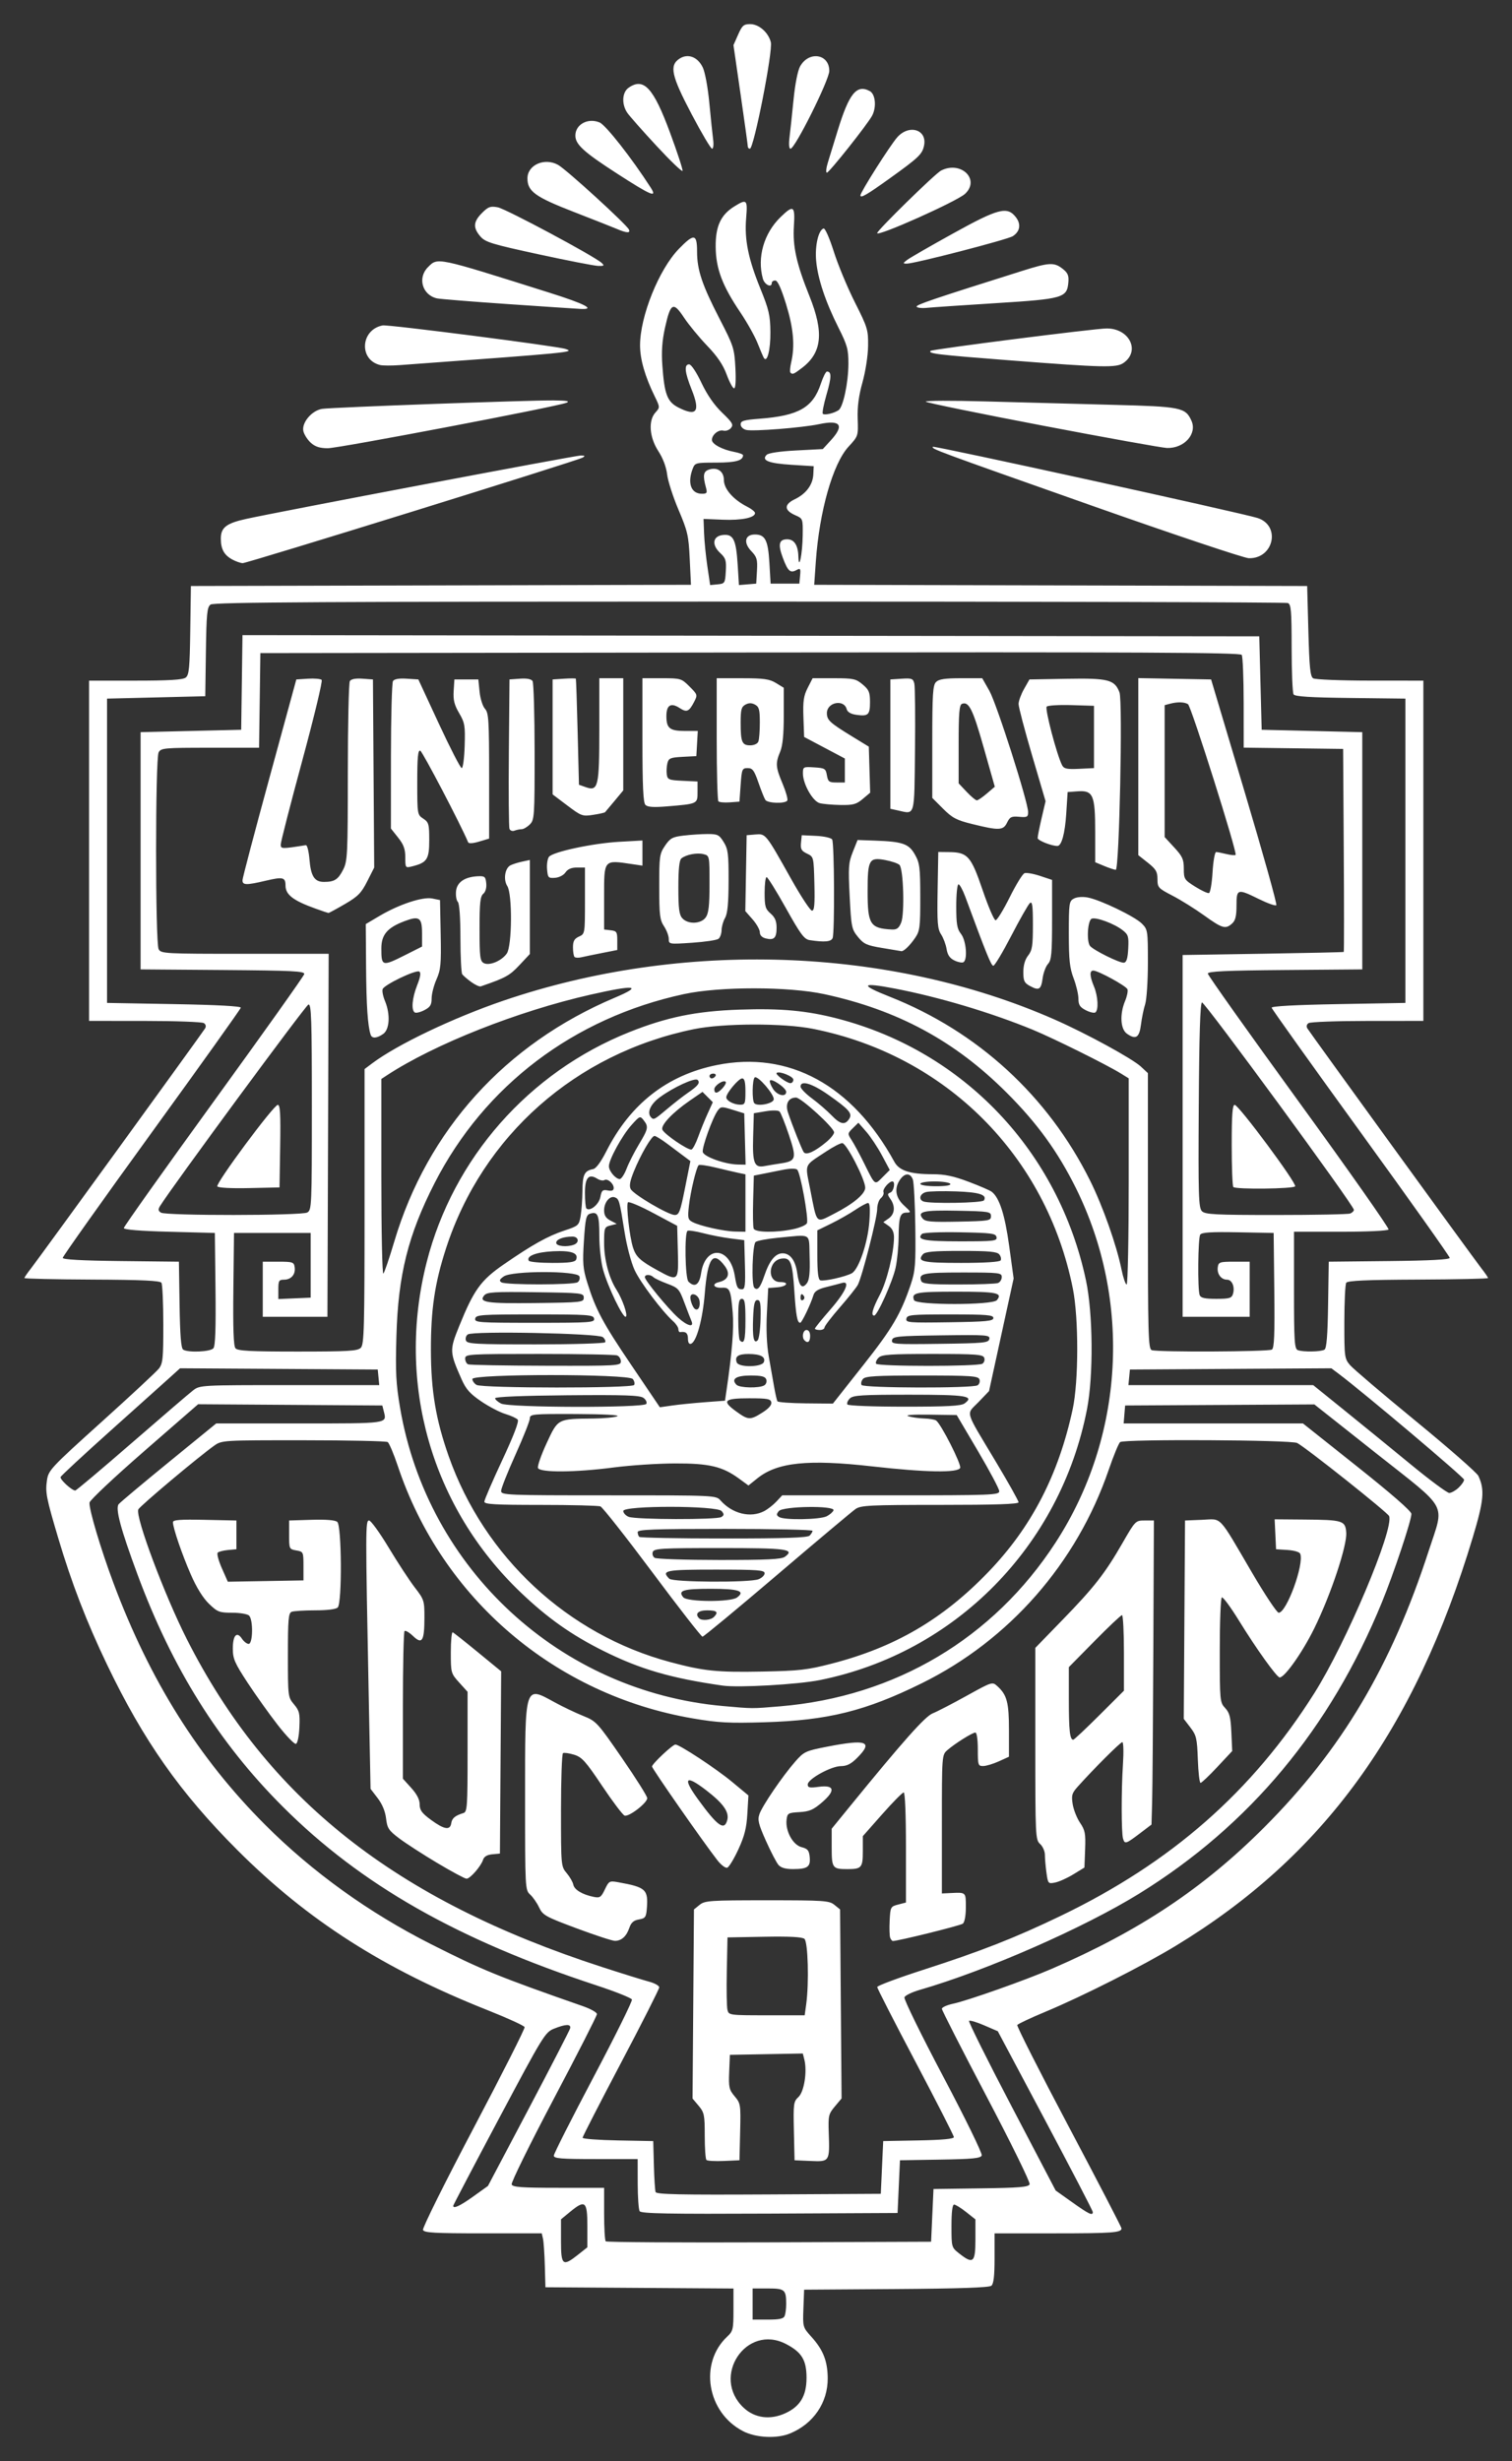 <?xml version="1.0" encoding="UTF-8" standalone="no"?>
<!-- Created with Inkscape (http://www.inkscape.org/) -->

<svg
   xmlns:dc="http://purl.org/dc/elements/1.1/"
   xmlns:cc="http://creativecommons.org/ns#"
   xmlns:rdf="http://www.w3.org/1999/02/22-rdf-syntax-ns#"
   xmlns:svg="http://www.w3.org/2000/svg"
   xmlns="http://www.w3.org/2000/svg"
   xmlns:sodipodi="http://sodipodi.sourceforge.net/DTD/sodipodi-0.dtd"
   xmlns:inkscape="http://www.inkscape.org/namespaces/inkscape"
   width="626.771"
   height="1020"
   id="svg2"
   version="1.1"
   inkscape:version="0.48.2 r9819"
   sodipodi:docname="Documento nuevo 1">
  <rect width="100%" height="100%" fill="#333333" stroke="none"/>
  <defs
     id="defs4" />
  <sodipodi:namedview
     id="base"
     pagecolor="#ffffff"
     bordercolor="#666666"
     borderopacity="1.0"
     inkscape:pageopacity="0.0"
     inkscape:pageshadow="2"
     inkscape:zoom="0.35"
     inkscape:cx="952.91296"
     inkscape:cy="502.04059"
     inkscape:document-units="px"
     inkscape:current-layer="layer1"
     showgrid="false"
     fit-margin-top="10"
     fit-margin-bottom="10"
     fit-margin-left="10"
     fit-margin-right="10"
     inkscape:window-width="1366"
     inkscape:window-height="706"
     inkscape:window-x="-8"
     inkscape:window-y="-8"
     inkscape:window-maximized="1" />
  <g
     inkscape:label="Capa 1"
     inkscape:groupmode="layer"
     id="layer1"
     transform="translate(809.786,-14.403)">
    <g
       id="g2996"
       transform="matrix(0.993,0,0,0.993,703.807,-58.17)">
      <path
         style="fill:#ffffff"
         d="m -1214.165,1087.662 c -14.982,-7.805 -18.372,-28.361 -6.504,-39.438 2.417,-2.256 2.597,-3.038 2.597,-11.238 l 0,-8.814 -39.25,-0.262 -39.25,-0.262 -0.25,-9 c -0.137,-4.95 -0.483,-10.012 -0.769,-11.25 l -0.519,-2.25 -24.512,0 c -20.309,0 -24.606,-0.245 -25.06,-1.427 -0.301,-0.785 9.201,-19.907 21.117,-42.493 11.915,-22.586 21.502,-41.554 21.303,-42.15 -0.199,-0.596 -7.1,-3.754 -15.335,-7.017 -43.47,-17.224 -75.267,-37.552 -104.544,-66.838 -23.887,-23.894 -39.228,-45.712 -54.417,-77.39 -8.552,-17.837 -14.792,-33.995 -20.346,-52.685 -5.098,-17.155 -5.505,-19.261 -4.728,-24.442 0.606,-4.041 1.764,-5.272 22.723,-24.158 12.146,-10.945 22.929,-20.973 23.961,-22.285 1.661,-2.111 1.875,-4.238 1.861,-18.5 -0.01,-8.863 -0.361,-16.659 -0.784,-17.325 -0.568,-0.894 -8.125,-1.243 -28.985,-1.336 -15.519,-0.07 -28.216,-0.361 -28.216,-0.647 0,-0.286 1.286,-2.159 2.857,-4.164 3.164,-4.035 71.223,-97.838 72.559,-100.006 0.524,-0.851 0.323,-1.689 -0.539,-2.235 -0.758,-0.48 -11.841,-0.88 -24.628,-0.888 l -23.25,-0.015 0,-71 0,-71 19.309,0 c 13.885,0 19.78,-0.351 20.987,-1.25 1.448,-1.078 1.714,-3.791 1.941,-19.75 l 0.263,-18.5 104.378,-0.255 104.378,-0.255 -0.51,-10.745 c -0.465,-9.79 -0.881,-11.616 -4.68,-20.535 -2.293,-5.384 -4.436,-12.035 -4.761,-14.779 -0.368,-3.105 -1.751,-6.774 -3.662,-9.711 -3.761,-5.781 -4.283,-12.751 -1.209,-16.148 1.915,-2.116 1.912,-2.182 -0.375,-6.855 -4.009,-8.193 -6.059,-15.347 -6.059,-21.145 0,-12.115 7.866,-31.676 16.185,-40.246 6.36,-6.553 7.615,-6.369 7.615,1.114 0,7.689 2.089,13.898 9.508,28.266 5.738,11.111 6.068,12.142 6.494,20.25 0.277,5.281 0.07,8.543 -0.543,8.543 -0.545,0 -1.944,-2.587 -3.107,-5.75 -1.49,-4.048 -3.9,-7.609 -8.144,-12.03 -3.315,-3.454 -7.663,-8.743 -9.662,-11.753 -4.504,-6.784 -5.603,-6.194 -7.928,4.257 -1.196,5.374 -1.517,9.907 -1.11,15.669 0.854,12.104 2.047,15.238 6.7,17.612 7.663,3.909 9.234,1.757 5.509,-7.552 -2.869,-7.171 -3.192,-10.452 -1.031,-10.452 0.87,0 2.999,3.187 5.133,7.684 2.41,5.08 5.342,9.31 8.651,12.482 4.317,4.139 4.824,5.017 3.687,6.386 -0.725,0.873 -2.144,1.371 -3.155,1.107 -2.036,-0.532 -4.802,1.707 -4.802,3.887 0,1.729 4.327,4.05 9.284,4.98 2.043,0.383 3.716,1.007 3.716,1.386 0,2.238 -3.093,3.089 -11.225,3.089 -8.553,0 -8.855,0.079 -9.8,2.565 -2.292,6.029 -0.674,10.435 3.833,10.435 2.142,0 2.326,-0.304 1.659,-2.75 -1.285,-4.717 -1.037,-6.459 1.033,-7.237 3.612,-1.359 6.5,0.533 6.5,4.259 0,3.704 3.952,8.22 9.75,11.142 1.788,0.901 3.25,2.087 3.25,2.637 0,1.947 -5.605,3.101 -13.5,2.777 l -8,-0.328 0.224,6 c 0.123,3.3 0.745,9.512 1.381,13.804 l 1.156,7.804 3.119,-0.304 c 3.005,-0.293 3.13,-0.492 3.419,-5.467 0.261,-4.499 -0.04,-5.479 -2.338,-7.609 -3.71,-3.44 -3.114,-7.115 1.222,-7.535 4.28,-0.415 5.421,1.933 6.081,12.52 l 0.523,8.392 3.606,-0.302 3.606,-0.302 0.307,-5.386 c 0.267,-4.691 -0.035,-5.743 -2.347,-8.156 -3.411,-3.561 -2.686,-6.958 1.485,-6.958 4.304,0 5.5,2.351 6.055,11.898 l 0.5,8.602 6,0 6,0 0.319,-3.322 c 0.285,-2.976 0.123,-3.217 -1.554,-2.32 -2.553,1.366 -3.566,0.447 -5.661,-5.14 -2.106,-5.616 -1.608,-7.718 1.83,-7.718 2.922,0 4.524,2.467 4.666,7.184 0.189,6.291 1.691,-1.013 1.801,-8.754 0.099,-7.051 0.091,-7.073 -3.15,-8.5 -4.634,-2.04 -4.691,-4.465 -0.154,-6.642 4.716,-2.263 7.531,-6.043 7.74,-10.394 l 0.163,-3.395 -9.287,-0.587 c -9.586,-0.606 -12.677,-1.848 -10.365,-4.163 0.768,-0.769 5.522,-1.472 12.347,-1.827 l 11.099,-0.577 3.353,-3.658 c 5.748,-6.272 4.07,-8.651 -4.766,-6.756 -6.976,1.496 -27.74,3.142 -30.596,2.425 -1.288,-0.323 -2.286,-1.335 -2.286,-2.317 0,-1.459 1.288,-1.843 7.903,-2.353 16.338,-1.26 22.262,-4.646 25.573,-14.617 0.926,-2.789 2.071,-5.07 2.545,-5.07 1.968,0 1.933,2.329 -0.142,9.472 -1.206,4.151 -1.918,7.822 -1.583,8.157 0.696,0.696 4.54,-0.179 6.555,-1.493 1.936,-1.262 4.115,-11.492 4.133,-19.409 0.014,-5.965 -0.478,-7.753 -4.125,-15 -5.479,-10.886 -8.714,-20.618 -9.347,-28.111 -0.525,-6.227 0.961,-12.632 3.093,-13.326 0.633,-0.206 2.461,3.916 4.276,9.641 1.744,5.501 5.701,15.018 8.793,21.15 5.332,10.572 5.617,11.518 5.524,18.283 -0.056,4.046 -1.069,10.598 -2.34,15.135 -1.572,5.61 -2.168,10.155 -1.994,15.212 0.246,7.178 0.228,7.233 -3.828,11.633 -6.529,7.083 -12.178,26.91 -13.648,47.899 l -0.682,9.745 102.897,0.255 102.897,0.255 0.5,18.788 c 0.405,15.227 0.784,18.968 2,19.735 0.825,0.52 11.513,0.953 23.75,0.962 l 22.25,0.015 0,71 0,71 -23.25,0.015 c -12.787,0.008 -23.87,0.408 -24.628,0.888 -0.861,0.545 -1.063,1.384 -0.539,2.235 1.337,2.168 69.395,95.971 72.559,100.006 1.572,2.004 2.857,3.879 2.857,4.166 0,0.287 -13.147,0.578 -29.215,0.646 -21.659,0.092 -29.414,0.437 -29.985,1.334 -0.423,0.666 -0.776,8.038 -0.785,16.384 -0.015,14.611 0.074,15.278 2.402,18 1.329,1.555 13.669,12.052 27.422,23.327 13.752,11.275 25.506,21.57 26.119,22.877 2.713,5.785 2.311,10.225 -2.321,25.623 -24.225,80.532 -62.532,133.207 -123.989,170.495 -13.7,8.312 -38.918,21.07 -54.404,27.523 -6.19,2.58 -11.488,5.067 -11.773,5.528 -0.285,0.461 9.393,19.556 21.505,42.434 12.113,22.878 22.023,41.982 22.023,42.452 0,1.784 -3.866,2.069 -28.082,2.069 l -24.918,0 0,10.378 c 0,7.446 -0.378,10.691 -1.338,11.488 -0.917,0.761 -13.428,1.193 -39.75,1.373 l -38.412,0.262 -0.293,7.831 c -0.291,7.767 -0.264,7.863 3.347,11.86 4.907,5.431 6.751,10.138 6.789,17.329 0.054,10.103 -5.935,18.904 -15.615,22.949 -5.565,2.325 -14.336,1.902 -19.822,-0.955 z m 17.692,-7.419 c 6.226,-2.828 8.901,-7.267 8.901,-14.771 0,-7.433 -1.985,-10.712 -8.559,-14.138 -16.615,-8.659 -31.472,13.723 -17.667,26.616 4.619,4.314 11.012,5.16 17.325,2.293 z m -0.206,-40.676 c 0.334,-0.87 0.607,-3.083 0.607,-4.918 0,-6.003 -0.581,-6.5 -7.607,-6.5 l -6.393,0 0,6.5 0,6.5 6.393,0 c 4.907,0 6.534,-0.368 7,-1.582 z m -86.287,-25.502 3.894,-3.084 0,-8.916 c 0,-10.359 -0.908,-11.089 -7.272,-5.843 l -3.728,3.073 0,8.927 c 0,10.345 0.698,10.919 7.106,5.843 z m 165.894,-6.332 0,-8.416 -3.894,-3.084 c -2.142,-1.696 -4.392,-3.084 -5,-3.084 -0.726,0 -1.106,3.072 -1.106,8.927 0,8.88 0.017,8.941 3.25,11.489 5.824,4.59 6.75,3.789 6.75,-5.832 z m -18,-10.084 0.5,-11 19.79,-0.271 c 16.133,-0.221 19.892,-0.538 20.343,-1.713 0.304,-0.793 -7.814,-17.341 -18.04,-36.773 -10.226,-19.432 -18.593,-35.836 -18.593,-36.454 0,-0.618 2.149,-1.584 4.776,-2.147 6.104,-1.309 30.227,-9.848 41.058,-14.532 36.647,-15.852 63.28,-33.575 88.722,-59.04 32.251,-32.28 53.043,-67.243 68.726,-115.569 6.544,-20.165 8.61,-16.336 -21.782,-40.377 l -26,-20.567 -39.5,0.222 -39.5,0.222 -0.31,3.75 -0.31,3.75 37.43,0 37.43,0 22.63,17.984 c 14.255,11.328 22.63,18.641 22.63,19.759 0,2.772 -7.347,24.782 -12.348,36.992 -21.546,52.605 -55.207,92.989 -101.24,121.456 -23.201,14.348 -63.893,32.193 -91.71,40.219 -3.189,0.92 -6.042,2.309 -6.34,3.087 -0.299,0.778 6.968,15.617 16.148,32.976 9.231,17.456 16.441,32.213 16.131,33.019 -0.454,1.182 -3.743,1.51 -17.35,1.732 l -16.791,0.274 -0.5,11 -0.5,11 -53.435,0.259 c -42.086,0.204 -53.605,-0.01 -54.235,-1 -0.44,-0.692 -0.806,-5.871 -0.815,-11.509 l -0.015,-10.25 -17.5,0 c -14.492,0 -17.5,-0.245 -17.5,-1.427 0,-0.785 7.44,-15.497 16.532,-32.694 9.093,-17.197 16.326,-31.804 16.075,-32.46 -0.252,-0.656 -6.904,-3.311 -14.782,-5.899 -58.08,-19.08 -98.273,-41.957 -130.88,-74.493 -26.716,-26.658 -46.269,-57.885 -60.754,-97.026 -7.015,-18.955 -9.304,-27.504 -7.846,-29.299 0.635,-0.783 10.057,-8.686 20.936,-17.562 l 19.781,-16.139 34.862,0 c 37.272,0 36.399,0.124 35.113,-5 l -0.627,-2.5 -38.455,-0.257 -38.455,-0.257 -22.5,19.58 c -12.375,10.769 -22.64,20.421 -22.812,21.448 -0.394,2.362 4.595,19.16 9.945,33.486 15.219,40.747 35.608,73.247 63.363,101.003 19.777,19.777 43.364,36.738 69.361,49.874 21.185,10.705 28.159,13.55 63.393,25.858 3.163,1.105 5.75,2.574 5.75,3.265 0,0.691 -8.132,16.653 -18.072,35.47 -9.939,18.817 -17.829,34.847 -17.531,35.622 0.438,1.142 4.13,1.408 19.572,1.408 l 19.031,0 0,10.833 c 0,5.958 0.303,11.136 0.674,11.507 0.37,0.37 31.083,0.558 68.25,0.417 l 67.576,-0.257 0.5,-11 z m 67,-1.4 c 0,-0.495 -8.923,-17.675 -19.828,-38.178 l -19.828,-37.278 -5.7,-2.461 c -3.135,-1.354 -5.971,-2.19 -6.303,-1.858 -0.332,0.332 7.668,16.396 17.778,35.699 l 18.381,35.096 6.944,4.94 c 6.971,4.96 8.556,5.709 8.556,4.041 z m -258.627,-6.487 6.127,-4.386 17,-32.2 c 9.35,-17.71 17.145,-32.836 17.323,-33.614 0.421,-1.841 -1.84,-1.791 -6.683,0.147 -3.774,1.51 -4.519,2.724 -23.02,37.499 -10.516,19.766 -19.12,36.164 -19.12,36.44 0,1.393 2.844,0.073 8.373,-3.885 z m 170.627,-12.114 0.5,-11 14.75,-0.277 c 9.887,-0.185 14.75,-0.639 14.75,-1.376 0,-0.605 -7.2,-14.725 -16,-31.378 -8.8,-16.653 -16,-30.723 -16,-31.265 0,-0.543 8.662,-3.779 19.25,-7.192 24.172,-7.792 38.217,-13.302 57.25,-22.457 46.273,-22.259 80.061,-51.915 106.023,-93.054 13.283,-21.049 33.271,-68.383 31.178,-73.836 -0.563,-1.467 -34.575,-28.503 -38.386,-30.512 -2.466,-1.3 -72.026,-1.664 -73.884,-0.387 -0.588,0.404 -2.746,5.624 -4.795,11.599 -13.367,38.97 -41.52,71.08 -78.136,89.115 -23.445,11.548 -39.157,15.439 -65.5,16.221 -14.877,0.442 -19.359,0.203 -29.903,-1.595 -57.658,-9.831 -104.722,-50.025 -123.174,-105.193 -1.731,-5.177 -3.66,-9.743 -4.285,-10.147 -0.625,-0.404 -16.45,-0.742 -35.165,-0.75 -33.689,-0.015 -34.06,0.007 -37.219,2.235 -6.513,4.594 -31.16,25.299 -31.723,26.65 -1.279,3.072 10.916,35.639 20.257,54.1 33.796,66.786 87.094,108.882 173.212,136.81 8.525,2.765 17.413,5.531 19.75,6.147 2.337,0.616 4.25,1.688 4.25,2.382 0,0.694 -7.2,14.913 -16,31.599 -8.8,16.685 -16,30.713 -16,31.173 0,0.46 6.638,0.961 14.75,1.113 l 14.75,0.277 0.266,10 c 0.146,5.5 0.471,10.567 0.722,11.26 0.36,0.994 10.335,1.205 47.234,1 l 46.778,-0.26 0.5,-11 z m -73.292,-3.126 c -0.389,-0.389 -0.708,-4.955 -0.708,-10.147 0,-8.652 -0.212,-9.691 -2.543,-12.461 l -2.543,-3.022 0.293,-39.461 0.293,-39.461 2.361,-1.911 c 2.188,-1.771 4.253,-1.911 28.139,-1.911 23.886,0 25.952,0.14 28.139,1.911 l 2.361,1.911 0.312,39.439 0.312,39.439 -2.812,3.351 c -2.609,3.109 -2.793,3.896 -2.549,10.901 0.422,12.136 0.387,12.193 -7.543,11.844 l -6.72,-0.295 -0.28,-12.183 c -0.263,-11.446 -0.147,-12.307 1.916,-14.229 2.362,-2.2 3.695,-10.642 2.459,-15.568 l -0.645,-2.572 -15.225,0.276 -15.224,0.276 -0.291,7.124 c -0.263,6.42 -0.037,7.427 2.282,10.183 2.49,2.959 2.564,3.444 2.291,14.876 l -0.282,11.817 -6.542,0.291 c -3.598,0.16 -6.861,-0.027 -7.25,-0.417 z m 41.657,-65.014 c 1.221,-8.906 0.751,-26.02 -0.749,-27.265 -0.944,-0.784 -6.269,-1.061 -16.75,-0.872 l -15.365,0.277 -0.287,14 c -0.158,7.7 -0.037,15.012 0.269,16.25 0.548,2.215 0.801,2.25 16.402,2.25 l 15.845,0 0.636,-4.64 z m -95.861,-31.659 c -13.017,-4.857 -14.112,-5.468 -15.642,-8.712 -0.905,-1.919 -2.593,-4.347 -3.753,-5.394 -2.075,-1.875 -2.108,-2.514 -2.108,-40.527 0,-47.487 -0.277,-46.595 12.338,-39.698 3.389,1.853 8.723,4.4 11.853,5.66 5.547,2.232 5.958,2.678 16.25,17.593 5.808,8.417 10.559,15.957 10.559,16.756 0,2.013 -7.717,7.944 -9.465,7.273 -0.784,-0.301 -4.998,-5.879 -9.364,-12.396 -6.908,-10.311 -8.429,-12 -11.72,-13.009 -2.08,-0.638 -4.157,-0.928 -4.617,-0.645 -0.459,0.284 -0.835,11.03 -0.835,23.88 0,23.145 0.022,23.391 2.378,26.191 1.308,1.555 2.551,3.723 2.762,4.819 0.408,2.12 3.803,4.146 8.53,5.092 2.563,0.513 3.077,0.169 4.64,-3.109 1.674,-3.51 1.934,-3.654 5.473,-3.019 11.711,2.099 12.701,3.014 12.036,11.135 -0.283,3.45 -0.663,3.959 -3.298,4.411 -2.198,0.377 -3.244,1.295 -3.994,3.505 -1.209,3.562 -3.288,5.433 -6.028,5.425 -1.1,-0.003 -8.299,-2.356 -15.997,-5.229 z m 130.912,3.936 c -0.287,-0.749 -0.386,-3.985 -0.219,-7.191 0.295,-5.646 0.406,-5.855 3.554,-6.667 l 3.25,-0.838 0,-22.971 c 0,-13.727 -0.38,-22.971 -0.943,-22.971 -0.519,0 -4.569,4.103 -9,9.119 l -8.057,9.119 0,6.274 c 0,6.896 -0.514,7.488 -6.5,7.488 -6.183,0 -6.5,-0.441 -6.5,-9.041 l 0,-7.827 7.188,-8.816 c 22.68,-27.82 31.786,-38.06 34.971,-39.325 1.838,-0.73 8.189,-4.013 14.113,-7.296 10.643,-5.898 10.795,-5.946 12.852,-4.084 4.05,3.666 4.877,6.782 4.877,18.388 l 0,11.099 -4.25,1.929 c -2.337,1.061 -5.263,1.939 -6.5,1.951 -2.121,0.021 -2.25,-0.379 -2.25,-6.978 0,-4.098 -0.423,-7 -1.022,-7 -1.241,0 -8.625,4.64 -11.729,7.37 -2.236,1.966 -2.25,2.162 -2.25,30.881 l 0,28.902 3.75,-0.173 c 6.375,-0.295 6.25,-0.413 6.25,5.898 0,3.502 -0.505,6.282 -1.25,6.878 -1.003,0.803 -26.981,7.244 -29.215,7.244 -0.329,0 -0.833,-0.613 -1.12,-1.362 z m 65.234,-27.182 c -0.357,-2.604 -0.649,-5.952 -0.649,-7.44 0,-1.488 -0.9,-3.52 -2,-4.515 -1.937,-1.753 -2,-3.08 -2,-41.823 l 0,-40.013 11.254,-11.582 c 13.344,-13.733 17.85,-19.497 25.119,-32.134 5.379,-9.351 5.474,-9.448 9.281,-9.448 l 3.846,0 -0.233,54 c -0.128,29.7 -0.353,58.253 -0.5,63.451 l -0.267,9.451 -5,3.794 c -5.696,4.322 -6.172,4.465 -6.876,2.054 -0.73,-2.5 -0.749,-20.128 -0.034,-31 0.335,-5.088 0.216,-9.25 -0.264,-9.25 -0.801,0 -12.033,11.208 -18.635,18.593 -2.426,2.715 -2.682,3.61 -2.09,7.314 0.371,2.321 1.756,5.814 3.077,7.76 2.1,3.095 2.366,4.49 2.112,11.105 l -0.29,7.566 -4.606,2.827 c -2.534,1.555 -5.954,3.097 -7.601,3.426 -2.927,0.585 -3.009,0.492 -3.644,-4.136 z m 22.084,-65.688 10.267,-10.232 0,-15.768 c 0,-8.672 -0.363,-15.768 -0.808,-15.768 -0.444,0 -5.619,4.883 -11.5,10.851 l -10.692,10.851 0,13.568 c 0,12.884 0.423,16.731 1.84,16.731 0.344,0 5.246,-4.604 10.893,-10.232 z m -276.379,61.678 c -6.03,-3.605 -13.19,-8.235 -15.909,-10.288 -4.394,-3.317 -5.004,-4.244 -5.476,-8.315 -0.341,-2.941 -1.594,-5.97 -3.5,-8.462 l -2.969,-3.881 -0.751,-38 c -1.4,-70.874 -1.395,-74 0.128,-74 0.757,0 4.451,5.108 8.207,11.352 3.757,6.244 8.649,13.71 10.873,16.592 3.894,5.047 4.042,5.513 4.027,12.648 -0.02,9.761 -0.958,11.265 -4.757,7.626 -1.577,-1.511 -3.173,-2.44 -3.547,-2.066 -0.374,0.374 -0.681,14.389 -0.681,31.143 l 0,30.462 3.5,3.874 c 2.354,2.606 3.5,4.852 3.5,6.861 0,2.408 0.921,3.663 4.75,6.472 5.498,4.034 7.976,4.441 8.43,1.387 0.314,-2.108 1.582,-3.171 5.07,-4.249 1.606,-0.496 1.75,-2.605 1.75,-25.569 l 0,-25.029 -3.5,-3.874 c -3.436,-3.803 -3.5,-4.034 -3.5,-12.586 0,-4.792 0.356,-8.562 0.791,-8.379 0.435,0.183 5.165,3.923 10.512,8.311 l 9.721,7.978 -0.262,38.022 -0.262,38.022 -3.202,0.31 c -2.121,0.205 -3.41,0.966 -3.819,2.255 -0.864,2.722 -5.403,7.935 -6.909,7.935 -0.689,0 -6.186,-2.95 -12.216,-6.555 z m 116.856,-1.244 c -5.945,-7.64 -27.211,-38.138 -27.211,-39.024 0,-1.1 8.599,-9.177 9.769,-9.177 1.705,0 17.025,10.09 23.602,15.545 l 6.871,5.699 -0.444,7.662 c -0.343,5.926 -1.191,9.284 -3.741,14.817 -1.814,3.935 -3.898,7.385 -4.633,7.667 -0.753,0.289 -2.591,-1.102 -4.215,-3.189 z m 4.213,-16.752 c 0.83,-3.309 -1.702,-6.878 -8.725,-12.296 -8.746,-6.748 -10.094,-5.368 -3.556,3.639 8.242,11.353 11.098,13.367 12.28,8.656 z m 21.362,18.801 c -0.839,-0.963 -3.194,-5.486 -5.235,-10.052 -3.141,-7.03 -3.556,-8.744 -2.705,-11.184 1.23,-3.529 9.698,-15.944 14.929,-21.889 3.669,-4.17 4.294,-4.462 13.288,-6.22 16.584,-3.241 19.414,-2.181 12.538,4.695 -2.506,2.506 -4.281,3.402 -6.75,3.409 -4.096,0.011 -13.85,5.397 -13.85,7.647 0,1.342 0.77,1.51 4.537,0.994 6.651,-0.912 7.19,1.527 1.433,6.485 -3.621,3.119 -5.259,3.826 -9.426,4.07 -4.744,0.278 -5.063,0.468 -5.375,3.201 -0.536,4.703 2.623,10.484 6.239,11.414 2.577,0.663 3.147,1.352 3.417,4.133 0.397,4.087 -0.875,5.012 -6.919,5.032 -3.143,0.011 -5.077,-0.538 -6.12,-1.735 z m 175.059,-44 c -0.311,-8.833 -0.604,-10.089 -3.105,-13.359 l -2.761,-3.609 0.261,-41.391 0.261,-41.391 7.152,-0.292 c 8.46,-0.345 6.435,-2.49 20.806,22.042 5.396,9.213 10.407,16.75 11.135,16.75 3.285,0 10.688,-20.22 9.007,-24.601 -0.281,-0.733 -2.556,-1.417 -5.296,-1.592 l -4.803,-0.307 -0.298,-6.25 -0.298,-6.25 12.298,0.1 c 16.25,0.132 17.22,0.432 17.593,5.444 0.403,5.411 -6.47,26.009 -13.333,39.956 -4.899,9.955 -12.329,20.5 -14.446,20.5 -1.191,0 -9.677,-11.84 -17.002,-23.721 -3.466,-5.621 -6.687,-9.982 -7.158,-9.691 -0.471,0.291 -0.857,10.262 -0.857,22.156 0,21.04 0.061,21.691 2.246,24.017 1.845,1.964 2.309,3.78 2.599,10.172 l 0.353,7.781 -6.214,6.643 c -3.418,3.654 -6.57,6.643 -7.006,6.643 -0.435,0 -0.946,-4.388 -1.135,-9.75 z m -384.119,-14.448 c -3.556,-4.566 -9.223,-12.514 -12.595,-17.661 -5.369,-8.198 -6.13,-9.959 -6.13,-14.191 0,-5.53 1.667,-7.337 3.803,-4.12 0.793,1.194 2.061,2.171 2.819,2.171 1.77,0 1.921,-10.057 0.178,-11.8 -0.66,-0.66 -3.828,-1.2 -7.039,-1.2 -5.389,0 -6.138,-0.289 -9.726,-3.75 -2.497,-2.409 -5.211,-6.789 -7.591,-12.25 -3.714,-8.521 -7.423,-19.384 -7.437,-21.779 -0.01,-0.989 3,-1.216 13.242,-1 l 13.25,0.279 0,6 0,6 -3.5,0.321 c -1.925,0.177 -3.861,0.673 -4.303,1.103 -0.441,0.43 0.326,3.334 1.706,6.454 l 2.509,5.673 15.794,-0.276 15.794,-0.276 0,-5.99 c 0,-5.874 -0.058,-6 -3,-6.51 -2.942,-0.51 -3,-0.636 -3,-6.51 l 0,-5.99 9.351,-0.289 c 6.035,-0.186 9.847,0.123 10.75,0.872 1.871,1.553 2.051,33.865 0.199,35.716 -0.739,0.739 -4.36,1.2 -9.418,1.2 -4.52,0 -8.93,0.273 -9.8,0.607 -1.359,0.521 -1.582,3.072 -1.582,18.106 0,17.285 0.031,17.536 2.543,20.521 2.247,2.671 2.509,3.782 2.25,9.565 -0.171,3.82 -0.774,6.701 -1.448,6.924 -0.635,0.21 -4.064,-3.354 -7.62,-7.92 z m 209.775,-7.751 c 48,-4.001 88.974,-28.351 114.946,-68.311 28.667,-44.107 31.909,-100.834 8.461,-148.042 -7.557,-15.214 -16.098,-26.973 -28.865,-39.741 -21.575,-21.576 -45.436,-34.473 -76.042,-41.101 -14.941,-3.236 -43.727,-3.258 -58.648,-0.045 -45.992,9.904 -83.333,38.195 -104.119,78.884 -11.062,21.653 -15.219,38.291 -15.942,63.805 -0.43,15.19 -0.191,19.874 1.536,30.006 11.479,67.34 66.815,118.396 134.866,124.434 12.592,1.117 11.777,1.114 23.806,0.111 z m -24,-8.639 c -21.696,-3.119 -34.403,-6.818 -49.826,-14.502 -13.283,-6.618 -23.266,-13.673 -34.449,-24.344 -37.349,-35.64 -52.124,-87.449 -39.307,-137.822 11.053,-43.438 42.653,-79.316 84.611,-96.064 15.725,-6.277 27.87,-8.756 45.972,-9.384 17.267,-0.6 28.143,0.405 41.156,3.801 52.592,13.724 92.046,55.358 103.497,109.215 2.932,13.792 3.143,39.737 0.436,53.688 -11.101,57.206 -55.048,101.766 -111.553,113.107 -9.136,1.834 -33.985,3.247 -40.535,2.305 z m 45.507,-9.177 c 26.419,-6.829 46.323,-18.462 65.338,-38.187 18.029,-18.702 29.383,-40.611 35.264,-68.048 2.492,-11.625 2.526,-37.915 0.065,-50.27 -11.042,-55.436 -52.956,-97.35 -108.405,-108.407 -12.276,-2.448 -37.514,-2.389 -49.77,0.116 -49.337,10.085 -88.254,44.49 -103.504,91.502 -4.708,14.515 -6.338,25.523 -6.302,42.558 0.036,16.905 2.068,28.998 7.427,44.188 14.858,42.117 49.708,74.481 92.513,85.915 14.047,3.752 19.464,4.309 38.365,3.944 15.505,-0.299 18.812,-0.677 29.007,-3.313 z m -74.88,-38.114 c -11.031,-14.784 -20.783,-27.159 -21.673,-27.5 -0.89,-0.341 -12.156,-0.621 -25.036,-0.621 -18.973,0 -23.418,-0.256 -23.418,-1.348 0,-0.741 3.343,-8.496 7.429,-17.233 4.793,-10.25 7.103,-16.278 6.512,-16.991 -0.504,-0.608 -2.814,-1.673 -5.133,-2.368 -2.319,-0.695 -6.87,-3.066 -10.114,-5.269 -4.676,-3.175 -6.375,-5.083 -8.198,-9.206 -5.04,-11.395 -5.074,-12.137 -1.04,-22.106 6.155,-15.208 9.047,-19.224 18.593,-25.818 11.938,-8.246 18.417,-11.862 25.376,-14.163 5.807,-1.92 6.077,-2.16 6.755,-6 0.388,-2.2 0.732,-6.982 0.764,-10.628 0.059,-6.773 0.834,-8.335 4.471,-9.015 1.206,-0.225 3.248,-2.988 5.521,-7.468 10.032,-19.774 25.386,-31.759 46.046,-35.945 30.107,-6.101 56.673,8.358 74.182,40.374 2.023,3.7 6.564,5.169 16.002,5.177 5.028,0.004 8.711,0.777 15,3.149 4.585,1.729 8.931,3.611 9.659,4.183 3.223,2.533 5.473,9.533 7.266,22.607 l 1.861,13.566 -5.132,23.5 -5.132,23.5 -4.441,4.633 c -5.203,5.429 -6.042,2.588 7.385,25.017 5.153,8.608 9.369,16.145 9.369,16.75 0,0.777 -9.611,1.1 -32.778,1.1 -29.237,0 -33.045,0.184 -35.25,1.703 -1.36,0.937 -16.096,13.312 -32.748,27.5 -16.651,14.188 -30.673,25.797 -31.159,25.797 -0.486,0 -9.909,-12.096 -20.94,-26.879 z m 25.673,18.679 c 2.067,-2.067 1.335,-2.8 -2.8,-2.8 -3.771,0 -5.219,1.448 -3.333,3.333 1.087,1.087 4.84,0.76 6.133,-0.533 z m 9.662,-8.148 c 3.672,-2.685 0.77,-3.652 -10.962,-3.652 -11.514,0 -13.814,0.711 -11.464,3.544 1.646,1.983 19.741,2.07 22.425,0.108 z m 8.973,-7.627 c 1.411,-0.536 2.565,-1.661 2.565,-2.5 0,-1.317 -2.797,-1.525 -20.5,-1.525 -20.975,0 -22.75,0.35 -19.3,3.8 1.49,1.49 33.399,1.683 37.235,0.225 z m 11.027,-9.373 c 4.359,-3.187 0.917,-3.652 -27.052,-3.652 -24.267,0 -27.544,0.187 -28.087,1.601 -0.338,0.881 0.014,1.999 0.781,2.485 0.768,0.486 12.897,0.891 26.954,0.899 19.882,0.012 25.968,-0.284 27.403,-1.333 z m 10.338,-8.852 c 0.66,-0.66 1.2,-1.56 1.2,-2 0,-0.44 -16.425,-0.8 -36.5,-0.8 -29.75,0 -36.5,0.247 -36.5,1.333 0,0.733 0.3,1.633 0.667,2 0.367,0.367 16.252,0.667 35.3,0.667 25.604,0 34.946,-0.313 35.833,-1.2 z m -36.864,-7.739 c 1.19,-0.753 1.212,-1.178 0.128,-2.485 -1.94,-2.337 -41.063,-2.379 -41.063,-0.044 0,0.843 1.012,1.939 2.25,2.437 2.953,1.187 36.828,1.267 38.686,0.092 z m 43.985,-0.326 c 1.332,-0.679 2.607,-1.798 2.833,-2.485 0.677,-2.054 -21.101,-1.742 -22.818,0.326 -1.084,1.306 -1.062,1.732 0.128,2.485 2.129,1.347 17.058,1.102 19.857,-0.326 z m -26.121,-2.14 c 1.485,-0.773 3.791,-2.573 5.125,-4 l 2.424,-2.595 45.326,0 c 42.52,0 45.322,-0.108 45.274,-1.75 -0.029,-0.963 -4.038,-8.5 -8.909,-16.75 l -8.857,-15 -11.341,-0.168 c -7.025,-0.104 -10.39,0.143 -8.841,0.65 1.375,0.45 4.3,0.87 6.5,0.934 2.2,0.063 4.489,0.446 5.086,0.85 2.017,1.365 10.611,18.278 10.042,19.763 -0.824,2.147 -14.331,1.922 -36.715,-0.612 -26.83,-3.037 -39.608,-1.71 -47.926,4.975 l -3.737,3.003 -3.875,-2.834 c -7.009,-5.126 -12.473,-6.422 -26.875,-6.375 -7.15,0.024 -18.612,0.779 -25.47,1.679 -15.988,2.097 -30.876,2.2 -31.636,0.219 -0.299,-0.779 1.331,-5.452 3.623,-10.384 4.763,-10.252 4.486,-10.106 19.484,-10.258 4.4,-0.045 8.9,-0.468 10,-0.941 1.214,-0.522 -5.567,-0.887 -17.25,-0.93 -18.092,-0.066 -19.25,0.041 -19.25,1.781 0,1.018 -2.7,7.835 -6,15.149 -3.3,7.314 -6,14.131 -6,15.149 0,1.774 1.87,1.851 44.845,1.851 44.584,0 44.856,0.012 46.75,2.143 4.944,5.562 12.513,7.413 18.205,4.452 z m -0.717,-41.147 c 2.602,-1.642 3.927,-3.158 3.716,-4.25 -0.278,-1.445 -1.651,-1.698 -9.23,-1.698 -10.519,0 -11.567,1.041 -5.485,5.446 5.116,3.706 5.868,3.74 10.998,0.501 z m -48.489,-3.599 c 0.392,-0.633 -0.127,-1.765 -1.152,-2.514 -1.495,-1.093 -7.804,-1.31 -31.903,-1.098 -18.568,0.163 -30.039,0.635 -30.039,1.235 0,0.534 1.125,1.54 2.5,2.235 3.41,1.725 59.534,1.857 60.594,0.143 z m 24.387,-0.709 8.48,-0.639 0.662,-4.5 c 2.311,-15.705 3.107,-25.755 2.555,-32.283 -0.81,-9.582 -1.221,-10.528 -4.493,-10.357 -3.456,0.181 -4.428,-1.594 -1.28,-2.337 3.948,-0.932 4.882,-3.49 2.461,-6.736 -4.897,-6.565 -7.131,-3.486 -8.35,11.51 -0.878,10.805 -3.46,20.185 -5.767,20.955 -0.784,0.261 -1.25,-0.545 -1.25,-2.167 0,-2.304 -0.92,-3.07 -3.25,-2.702 -0.412,0.065 -0.75,-0.487 -0.75,-1.227 0,-0.74 -0.956,-2.202 -2.125,-3.25 -4.648,-4.167 -13.727,-16.209 -16.138,-21.405 -1.452,-3.129 -3.27,-10.027 -4.218,-16 -2.062,-12.995 -2.256,-13.685 -4.028,-14.365 -2.099,-0.806 -4.491,2.073 -4.491,5.405 0,2.117 0.713,3.27 2.647,4.283 l 2.647,1.387 -2.647,0.664 c -2.536,0.637 -2.647,0.947 -2.647,7.434 0,6.751 2.055,14.519 5.099,19.279 2.536,3.965 4.914,10.788 3.964,11.375 -1.148,0.709 -7.447,-12.318 -9.485,-19.615 -0.874,-3.128 -1.579,-9.467 -1.579,-14.191 0,-8.744 -0.626,-10.226 -3.882,-9.193 -1.606,0.51 -1.959,2.077 -2.548,11.315 -0.591,9.272 -0.405,11.621 1.379,17.362 3.527,11.352 6.441,16.801 18.572,34.734 l 11.752,17.373 5.114,-0.734 c 2.812,-0.404 8.93,-1.022 13.594,-1.373 z m 108.481,0.513 c 4.254,-3.11 0.852,-3.652 -22.949,-3.652 -19.969,0 -23.6,0.23 -24.95,1.581 -0.869,0.869 -1.325,1.994 -1.012,2.5 0.319,0.517 10.756,0.919 23.818,0.919 17.925,0 23.672,-0.309 25.094,-1.348 z m -42.462,-15.746 c 12.32,-15.59 15.842,-21.564 20.013,-33.944 1.882,-5.587 2.092,-8.242 1.895,-23.932 -0.122,-9.706 -0.587,-18.634 -1.033,-19.839 -1.04,-2.813 -3.336,-2.799 -5.318,0.031 -2.551,3.642 -1.953,7.528 1.666,10.834 2.9,2.649 3.011,2.944 1.107,2.944 -2.763,0 -3.317,1.686 -3.394,10.332 -0.035,3.943 -0.598,9.643 -1.25,12.668 -1.222,5.666 -7.603,19.93 -8.936,19.975 -1.482,0.05 -0.697,-2.872 2.307,-8.583 2.981,-5.666 5.942,-17.67 5.943,-24.085 10e-5,-2.166 -0.715,-3.694 -2.222,-4.75 l -2.223,-1.557 2.223,-1.557 c 2.57,-1.8 2.867,-5.078 0.737,-8.119 -1.314,-1.876 -1.314,-2.187 0,-2.691 1.443,-0.554 2.16,-4.633 0.814,-4.633 -1.44,0 -4.168,3.255 -3.716,4.434 0.263,0.685 -0.217,1.823 -1.067,2.528 -0.85,0.705 -1.546,2.77 -1.546,4.587 0,3.614 -6.322,28.314 -8.094,31.626 -0.606,1.132 -3.983,5.362 -7.504,9.4 -3.521,4.037 -6.402,7.81 -6.402,8.383 0,0.573 -0.9,1.042 -2,1.042 -1.1,0 -2,-0.261 -2,-0.579 0,-0.319 2.925,-3.933 6.5,-8.032 6.375,-7.309 8.445,-12.104 4.75,-11.002 -0.963,0.287 -3.873,1.042 -6.468,1.678 -3.381,0.828 -4.899,1.762 -5.358,3.295 -1.125,3.761 -4.89,11.639 -5.562,11.639 -1.224,0 -1.766,-2.924 -2.447,-13.204 -0.805,-12.152 -1.528,-14.034 -5.226,-13.606 -5.738,0.665 -6.349,9.81 -0.655,9.81 3.932,0 2.848,1.848 -1.285,2.19 l -3.75,0.31 -0.548,10.5 c -0.35,6.705 -0.069,13.211 0.777,18 0.729,4.125 1.74,9.869 2.248,12.764 0.508,2.895 1.132,5.595 1.386,6 0.255,0.405 5.565,0.786 11.8,0.847 l 11.337,0.112 12.5,-15.818 z m -24.333,-10.573 c -1.258,-1.258 -0.666,-4.333 0.833,-4.333 0.933,0 1.5,0.944 1.5,2.5 0,2.428 -0.974,3.193 -2.333,1.833 z m -71.14,18.623 c 0.355,-0.574 0.101,-1.699 -0.563,-2.5 -1.807,-2.178 -66.964,-2.183 -66.964,-0.006 0,0.798 0.787,1.909 1.75,2.47 2.426,1.413 64.905,1.448 65.777,0.036 z m 54.369,0.129 c 0.768,-0.486 1.119,-1.604 0.781,-2.485 -0.468,-1.219 -2.029,-1.601 -6.539,-1.601 -6.051,0 -8.27,1.468 -5.86,3.878 1.327,1.327 9.615,1.475 11.618,0.207 z m 89,0 c 0.768,-0.486 1.119,-1.604 0.781,-2.485 -0.539,-1.405 -3.482,-1.601 -24.023,-1.601 -19.275,0 -23.622,0.257 -24.617,1.456 -0.665,0.801 -0.918,1.926 -0.563,2.5 0.802,1.298 46.386,1.419 48.423,0.129 z m -148.896,-9.979 c 0,-1.041 -0.712,-2.166 -1.582,-2.5 -0.87,-0.334 -15.495,-0.607 -32.5,-0.607 -29.803,0 -30.918,0.069 -30.918,1.917 0,1.054 0.562,2.144 1.25,2.421 0.688,0.277 15.312,0.54 32.5,0.583 30.022,0.076 31.25,0.005 31.25,-1.814 z m 59.677,0.292 c 0.84,-2.189 -1.374,-3.366 -6.368,-3.384 -4.366,-0.016 -5.876,1.066 -4.929,3.533 0.822,2.142 10.467,2.015 11.297,-0.149 z m 91.219,0.687 c 0.768,-0.486 1.119,-1.604 0.781,-2.485 -0.536,-1.397 -3.279,-1.601 -21.574,-1.601 -17.773,0 -21.2,0.24 -22.541,1.581 -0.869,0.869 -1.325,1.994 -1.012,2.5 0.729,1.18 42.483,1.185 44.346,0.005 z m -157.466,-8.972 c 0.301,-0.488 -0.138,-1.456 -0.977,-2.152 -1.91,-1.585 -54.166,-2.628 -56.349,-1.125 -0.768,0.529 -1.119,1.682 -0.781,2.563 0.543,1.416 3.903,1.601 29.087,1.601 15.66,0 28.719,-0.399 29.02,-0.887 z m 160.384,-1.384 c 0.318,-1.655 -0.993,-1.753 -19.974,-1.5 -18.52,0.247 -20.344,0.427 -20.655,2.042 -0.318,1.655 0.993,1.753 19.974,1.5 18.52,-0.247 20.344,-0.427 20.655,-2.042 z m -101.814,-7.729 c 0,-7.333 -0.278,-9 -1.5,-9 -1.213,0 -1.5,1.593 -1.5,8.333 0,4.583 0.3,8.633 0.667,9 1.806,1.806 2.333,-0.079 2.333,-8.333 z m 6.308,-0.608 c 0.156,-6.434 -0.085,-7.892 -1.308,-7.892 -1.172,0 -1.565,1.622 -1.797,7.406 -0.327,8.161 0.251,11.04 1.888,9.403 0.564,-0.564 1.112,-4.577 1.217,-8.917 z m -28.842,0.858 c -0.411,-0.963 -1.757,-4.45 -2.989,-7.75 -2.101,-5.625 -2.546,-6.114 -7.109,-7.816 -2.677,-0.999 -5.295,-2.236 -5.818,-2.75 -1.235,-1.214 -3.55,-1.205 -3.55,0.014 0,1.325 9.47,12.882 13.769,16.802 3.941,3.593 6.928,4.38 5.697,1.5 z m -40.656,-1 c -0.31,-1.61 -2.297,-1.75 -24.81,-1.75 -22.512,0 -24.5,0.14 -24.81,1.75 -0.314,1.629 1.399,1.75 24.81,1.75 23.411,0 25.123,-0.121 24.81,-1.75 z m 166.69,-0.25 c 0,-1.278 -2.665,-1.5 -17.986,-1.5 -16.423,0 -18.016,0.154 -18.328,1.773 -0.318,1.653 0.898,1.754 17.986,1.5 15.503,-0.231 18.328,-0.504 18.328,-1.773 z m -122.665,-7.124 c -0.385,-2.707 -3.835,-3.951 -3.835,-1.383 0,0.901 0.492,2.558 1.093,3.681 1.376,2.571 3.215,1.031 2.742,-2.298 z m -48.335,-1.376 c 0,-1.925 -0.757,-2.01 -20.111,-2.27 -17.414,-0.234 -20.288,-0.056 -21.436,1.326 -2.437,2.936 0.987,3.443 21.547,3.19 19.251,-0.237 20,-0.321 20,-2.246 z m 172.464,1.044 c 2.514,-3.029 0.051,-3.544 -16.964,-3.544 -16.89,0 -18.831,0.391 -17.62,3.548 0.822,2.143 32.805,2.139 34.584,-0.004 z m -80.506,-1.613 c -0.857,-1.387 -1.457,-1.128 -1.457,0.628 0,0.857 0.457,1.276 1.016,0.931 0.559,-0.345 0.757,-1.047 0.441,-1.559 z m -24.672,-13.179 -0.285,-10.248 -5.715,-0.712 c -3.143,-0.392 -8.284,-1.383 -11.425,-2.203 -3.141,-0.82 -6.081,-1.262 -6.535,-0.981 -1.336,0.826 -1,19.817 0.375,21.192 2.617,2.617 4.549,1.36 5.266,-3.426 1.785,-11.902 12.056,-11.241 14.066,0.905 0.847,5.117 1.17,5.721 3.062,5.721 1.224,0 1.427,-1.751 1.191,-10.248 z m 8.14,4.469 c 2.102,-6.208 4.577,-9.222 7.575,-9.222 3.197,0 5.401,3.001 6.135,8.35 0.743,5.42 2.079,6.761 4.052,4.064 0.992,-1.357 1.302,-4.434 1.098,-10.903 -0.326,-10.337 1.28,-9.371 -13.284,-7.994 -4.4,0.416 -8.562,1.2 -9.25,1.742 -1.339,1.056 -1.833,17.825 -0.562,19.095 1.368,1.368 2.501,-0.003 4.237,-5.132 z m -78.029,2.864 c 0.768,-0.486 1.119,-1.604 0.781,-2.485 -0.917,-2.39 -28.139,-2.367 -31.556,0.027 -1.821,1.276 -2.032,1.813 -0.973,2.485 1.788,1.133 29.954,1.109 31.748,-0.027 z m 175.523,0.307 c 0.87,-0.334 1.582,-1.459 1.582,-2.5 0,-1.781 -0.976,-1.893 -16.441,-1.893 -16.445,0 -18.387,0.401 -17.179,3.548 0.453,1.18 3.36,1.452 15.507,1.452 8.222,0 15.661,-0.273 16.531,-0.607 z m -61.016,-4.078 c 2.904,-1.625 6.686,-12.762 7.323,-21.565 0.382,-5.281 0.213,-7.75 -0.532,-7.75 -0.601,0 -3.028,1.303 -5.393,2.895 -2.365,1.592 -6.888,4.161 -10.05,5.708 l -5.75,2.814 0,10.208 c 0,7.273 0.359,10.331 1.25,10.634 1.54,0.525 10.561,-1.494 13.152,-2.945 z m -72.618,-9.057 -0.284,-10.742 -9.914,-5.294 c -5.453,-2.912 -10.238,-4.94 -10.633,-4.508 -0.849,0.927 0.657,14.412 2.112,18.915 1.239,3.834 3.003,5.482 9.997,9.337 8.935,4.925 9.054,4.82 8.723,-7.708 z m -42.45,3.315 c 1.044,-2.721 -2.029,-3.807 -9.68,-3.421 -7.065,0.357 -11.286,2.015 -10.084,3.961 0.301,0.488 4.748,0.887 9.882,0.887 7.162,0 9.461,-0.332 9.882,-1.427 z m 177.194,0.383 c 0.355,-0.574 0.101,-1.699 -0.563,-2.5 -0.958,-1.155 -4.265,-1.456 -15.964,-1.456 -11.698,0 -15.005,0.302 -15.964,1.456 -2.491,3.001 -0.048,3.544 15.964,3.544 9.954,0 16.123,-0.39 16.527,-1.044 z m -178.109,-6.563 c 2.395,-0.919 1.905,-3.395 -0.668,-3.379 -3.818,0.023 -6.75,1.154 -6.75,2.603 0,1.441 4.468,1.909 7.418,0.776 z m 176.393,-3.143 c -0.299,-1.558 -1.97,-1.78 -15.246,-2.028 -8.389,-0.156 -15.321,0.134 -15.85,0.663 -2.459,2.459 0.891,3.115 15.918,3.115 14.237,0 15.487,-0.144 15.178,-1.75 z m -104.811,-14.231 0,-11.981 -2.75,-0.576 c -1.512,-0.317 -5.778,-1.31 -9.479,-2.206 -3.701,-0.897 -6.992,-1.368 -7.313,-1.047 -0.986,0.986 -3.376,10.977 -4.053,16.942 -0.573,5.056 -0.422,5.769 1.438,6.764 3.136,1.679 13.109,3.907 17.907,4.001 l 4.25,0.083 0,-11.981 z m 20.02,10.883 c 2.815,-0.604 5.359,-1.726 5.654,-2.494 0.761,-1.982 -2.757,-21.232 -4.081,-22.331 -0.665,-0.552 -3.072,-0.514 -6.096,0.098 -2.748,0.556 -6.572,1.322 -8.497,1.703 l -3.5,0.693 -0.287,10.397 c -0.158,5.718 -0.06,10.99 0.219,11.714 0.631,1.645 9.402,1.761 16.588,0.22 z m 82.48,-5.402 c 0,-1.891 -0.76,-2.015 -13.921,-2.279 -14.314,-0.287 -17.034,0.321 -14.592,3.264 1.089,1.312 3.534,1.524 14.908,1.292 12.846,-0.262 13.605,-0.389 13.605,-2.277 z m -65.717,-0.907 c 8.174,-4.171 13.217,-8.362 13.217,-10.983 0,-3.41 -7.83,-18.61 -9.586,-18.61 -0.804,0 -3.814,1.562 -6.688,3.471 -9.559,6.35 -8.869,4.687 -6.652,16.029 2.845,14.559 2.224,13.913 9.71,10.093 z m -62.009,-10.843 2.244,-11.25 -2.673,-2 c -1.47,-1.1 -4.628,-3.462 -7.018,-5.25 -2.39,-1.788 -4.772,-3.25 -5.294,-3.25 -1.243,0 -5.736,7.719 -8.611,14.792 -1.64,4.036 -2.01,6.11 -1.319,7.402 1.23,2.299 15.708,10.806 18.39,10.806 1.794,0 2.302,-1.335 4.28,-11.25 z m -35.345,3.772 c 0.525,-2.799 0.944,-3.173 3.089,-2.763 1.746,0.334 2.481,0.032 2.481,-1.02 0,-1.912 -2.605,-4.101 -3.916,-3.291 -0.552,0.341 -1.862,0.084 -2.911,-0.572 -3.62,-2.261 -5.173,-0.482 -5.173,5.926 0,3.226 0.27,6.135 0.6,6.464 1.439,1.439 5.252,-1.664 5.83,-4.744 z m 160.124,1.391 c 1.445,-2.338 -1.915,-3.422 -11.654,-3.758 -5.502,-0.19 -11.106,-0.069 -12.452,0.269 -2.58,0.648 -3.318,3.059 -1.198,3.914 2.569,1.037 24.629,0.666 25.304,-0.425 z m -14.054,-6.913 c -0.34,-0.55 -3.292,-1 -6.559,-1 -3.294,0 -5.941,0.446 -5.941,1 0,0.565 2.853,1 6.559,1 4.118,0 6.329,-0.372 5.941,-1 z m -28.513,-11.874 c -1.788,-3.354 -4.733,-7.792 -6.545,-9.862 l -3.294,-3.764 -2.302,2.256 c -2.25,2.205 -2.262,2.318 -0.52,5 0.98,1.509 3.234,5.669 5.008,9.244 4.939,9.951 4.512,9.616 7.91,6.218 l 2.994,-2.994 -3.25,-6.098 z m -106.596,5.521 c 0.914,-2.394 3.225,-6.949 5.136,-10.121 3.918,-6.507 4.084,-7.359 1.963,-10.085 -1.46,-1.876 -1.631,-1.807 -5.095,2.059 -3.878,4.327 -9.394,14.394 -9.394,17.143 0,2.024 2.812,5.357 4.519,5.357 0.665,0 1.957,-1.959 2.872,-4.353 z m 64.302,-2.172 c 6.491,-0.978 6.778,-1.98 3.422,-11.966 -1.613,-4.8 -3.356,-9.151 -3.872,-9.667 -0.558,-0.558 -2.93,-0.607 -5.841,-0.12 l -4.901,0.82 -0.287,9.831 c -0.32,10.945 0.479,13.024 4.697,12.225 1.425,-0.27 4.477,-0.775 6.783,-1.123 z m -14.909,-10.178 -0.284,-10.702 -4.86,-1.507 c -4.559,-1.414 -4.944,-1.392 -6.22,0.352 -2.124,2.905 -6.614,15.316 -6.241,17.252 0.378,1.962 9.244,5.147 14.605,5.247 l 3.284,0.061 -0.284,-10.702 z m 34.096,1.15 c 1.716,-1.444 3.12,-3.206 3.12,-3.915 0,-1.948 -13.765,-14.532 -15.896,-14.532 -3.181,0 -4.569,2.623 -3.329,6.29 1.881,5.558 5.691,15.158 6.532,16.456 0.967,1.494 4.659,-0.164 9.573,-4.299 z m -53.618,-2.031 c 0.97,-2.704 2.742,-7.07 3.938,-9.702 l 2.174,-4.785 -2.154,-2.154 -2.154,-2.154 -5.298,3.649 c -7.149,4.924 -12.174,10.23 -11.457,12.099 0.721,1.878 10.812,8.756 12.179,8.3 0.555,-0.185 1.802,-2.549 2.772,-5.253 z m 63.072,-7.583 c 1.397,-2.219 -0.067,-3.892 -8.733,-9.978 -6.837,-4.802 -11.601,-6.215 -11.601,-3.441 0,0.778 2.138,2.992 4.75,4.92 2.612,1.928 6.314,5.13 8.225,7.115 3.647,3.789 5.613,4.158 7.36,1.384 z m -75.943,-4.139 c 2.809,-2.368 6.683,-5.384 8.608,-6.702 4.216,-2.887 5.202,-4.191 4.045,-5.348 -1.09,-1.09 -10.101,3.036 -15.795,7.234 -4.013,2.958 -5.521,6.516 -3.583,8.454 1.056,1.056 1.335,0.905 6.726,-3.638 z m 32.608,-7.195 c 0,-4.012 -0.374,-5.5 -1.381,-5.5 -1.457,0 -6.619,6.148 -6.619,7.884 0,1.411 3.052,3.05 5.75,3.086 2.064,0.028 2.25,-0.424 2.25,-5.47 z m 11.802,3.319 c 0.368,-1.946 -6.581,-10.074 -7.91,-9.252 -1.058,0.654 -1.207,9.783 -0.177,10.814 1.41,1.41 7.757,0.184 8.087,-1.562 z m 5.198,-3.221 c 0,-1.643 -6.352,-5.954 -6.813,-4.624 -0.172,0.497 0.442,2.056 1.365,3.465 1.785,2.725 5.448,3.504 5.448,1.159 z m -26.494,-1.604 c 0.999,-1.103 1.557,-2.265 1.241,-2.581 -0.951,-0.95 -4.746,1.547 -4.746,3.122 0,2.038 1.362,1.828 3.506,-0.541 z m 29.494,-3.465 c 0,-1.369 -5.902,-3.743 -6.985,-2.81 -0.684,0.589 4.222,4.232 5.735,4.259 0.688,0.012 1.25,-0.64 1.25,-1.449 z m -32.5,-1.529 c 0.34,-0.55 -0.084,-1 -0.941,-1 -0.858,0 -1.559,0.45 -1.559,1 0,0.55 0.423,1 0.941,1 0.517,0 1.219,-0.45 1.559,-1 z m 310.185,171.826 c 1.273,-1.196 2.314,-2.707 2.314,-3.357 0,-0.977 -42.147,-36.553 -52.398,-44.229 l -3.019,-2.261 -42.041,0.261 -42.041,0.261 -0.313,3.25 -0.313,3.25 38.564,0 38.564,0 13.25,10.699 c 7.287,5.885 19.712,16.01 27.611,22.5 7.899,6.49 15.07,11.801 15.936,11.801 0.866,0 2.615,-0.978 3.888,-2.174 z m -553.961,-18.602 c 12.526,-10.877 24.073,-20.777 25.66,-22 2.864,-2.208 3.159,-2.224 40.313,-2.224 l 37.428,0 -0.313,-3.25 -0.313,-3.25 -41.26,-0.261 -41.26,-0.261 -4.24,3.832 c -2.332,2.107 -13.465,12.09 -24.74,22.184 -11.275,10.094 -20.677,18.805 -20.893,19.359 -0.382,0.978 4.664,5.632 6.118,5.642 0.399,0.003 10.974,-8.894 23.5,-19.771 z m 34.172,-39.599 c 0.801,-0.965 1.061,-8.347 0.872,-24.75 l -0.269,-23.375 -19,-0.5 c -12.34,-0.325 -19,-0.87 -19,-1.555 0,-0.58 16.875,-24.33 37.5,-52.777 20.625,-28.447 37.644,-52.379 37.821,-53.182 0.275,-1.254 -4.525,-1.497 -34,-1.723 l -34.321,-0.263 0,-49.5 0,-49.5 21,-0.5 21,-0.5 0.271,-19.752 0.271,-19.752 212.229,0.252 212.229,0.252 0.5,19.5 0.5,19.5 21,0.5 21,0.5 0,49.5 0,49.5 -32.25,0.264 c -24.812,0.203 -32.245,0.549 -32.23,1.5 0.011,0.68 17.123,24.773 38.026,53.54 20.903,28.767 37.742,52.73 37.421,53.25 -0.335,0.542 -8.883,0.946 -20.026,0.946 l -19.441,0 0,24.393 c 0,21.321 0.199,24.469 1.582,25 2.242,0.86 9.684,0.725 11.144,-0.203 0.876,-0.557 1.304,-5.904 1.5,-18.735 l 0.274,-17.956 25.25,-0.267 c 17.115,-0.181 25.25,-0.612 25.25,-1.338 0,-0.589 -16.689,-24.094 -37.086,-52.233 -20.397,-28.139 -37.16,-51.612 -37.25,-52.162 -0.104,-0.637 10.003,-1.182 27.836,-1.5 l 28,-0.5 0,-63.5 0,-63.5 -22.953,-0.269 c -16.832,-0.197 -23.161,-0.598 -23.735,-1.5 -0.43,-0.677 -0.789,-9.395 -0.797,-19.374 -0.013,-15.612 -0.236,-18.228 -1.597,-18.75 -0.87,-0.334 -102.034,-0.607 -224.809,-0.607 -177.02,0 -223.575,0.259 -224.905,1.25 -1.448,1.078 -1.714,3.791 -1.941,19.75 l -0.263,18.5 -20.5,0.5 -20.5,0.5 0,63.5 0,63.5 28,0.5 c 17.833,0.318 27.941,0.863 27.836,1.5 -0.09,0.55 -16.853,24.023 -37.25,52.162 -20.397,28.139 -37.086,51.644 -37.086,52.232 0,0.724 7.855,1.157 24.25,1.338 l 24.25,0.268 0.274,17.956 c 0.196,12.831 0.624,18.178 1.5,18.735 2.109,1.34 11.386,0.924 12.622,-0.565 z m 61.532,-0.196 c 1.392,-1.392 1.571,-8.121 1.571,-58.949 l 0,-57.378 3.25,-2.438 c 10.393,-7.797 33.675,-18.914 54.566,-26.054 74.659,-25.516 161.167,-22.58 230.23,7.814 13.258,5.835 32.463,16.315 36.066,19.681 l 2.888,2.697 0,57.492 c 0,51.503 0.165,57.555 1.582,58.099 2.376,0.912 48.723,0.7 50.187,-0.229 0.98,-0.622 1.207,-6.258 1,-24.735 l -0.269,-23.93 -14.924,-0.278 c -11.269,-0.21 -15.122,0.035 -15.735,1 -0.939,1.48 -1.138,22.842 -0.234,25.196 0.465,1.212 2.087,1.582 6.933,1.582 5.447,0 6.414,-0.278 6.96,-2 0.919,-2.895 -0.347,-6 -2.445,-6 -2.474,0 -4.276,-2.412 -3.882,-5.195 0.303,-2.137 0.801,-2.305 6.827,-2.305 l 6.5,0 0,11.5 0,11.5 -14,0 -14,0 0,-75.5 0,-75.5 33.5,-0.534 c 18.425,-0.294 33.617,-0.631 33.761,-0.75 0.143,-0.119 0.143,-19.229 0,-42.466 l -0.261,-42.25 -20.75,-0.27 -20.75,-0.27 -0.015,-18.73 c -0.01,-10.301 -0.373,-19.293 -0.81,-19.982 -0.634,-0.998 -42.343,-1.201 -205.235,-1 l -204.44,0.252 -0.271,19.75 -0.271,19.75 -20.444,0 c -19.189,0 -20.507,0.119 -21.479,1.934 -1.416,2.646 -1.416,79.486 0,82.131 0.993,1.856 2.455,1.934 36.006,1.934 l 34.971,0 -0.256,75.75 -0.256,75.75 -13.5,0 -13.5,0 0,-11.5 0,-11.5 6.5,0 c 6.026,0 6.524,0.168 6.827,2.305 0.425,2.995 -1.46,5.195 -4.449,5.195 -2.112,0 -2.377,0.453 -2.377,4.046 l 0,4.046 6.75,-0.296 6.75,-0.296 0,-13.5 0,-13.5 -16,0 -16,0 -0.269,23.375 c -0.189,16.403 0.072,23.785 0.873,24.75 0.912,1.099 6.119,1.375 25.947,1.375 21.218,0 25.033,-0.227 26.378,-1.571 z m 4.104,-130.679 c -1.215,-3.748 -1.78,-12.132 -1.899,-28.2 l -0.133,-17.95 5.686,-3.375 c 8.146,-4.834 18.08,-8.123 22.074,-7.308 l 3.24,0.661 0.278,14.253 c 0.244,12.521 0.031,14.81 -1.75,18.837 -1.115,2.521 -2.028,6.09 -2.028,7.931 0,2.715 -0.572,3.643 -3.029,4.914 -1.666,0.862 -3.466,1.297 -4,0.967 -1.565,-0.967 -1.121,-6.025 0.999,-11.405 1.358,-3.445 1.631,-5.206 0.878,-5.671 -1.381,-0.853 -14.586,5.469 -15.297,7.324 -0.292,0.76 0.14,2.987 0.96,4.948 2.303,5.513 1.965,11.876 -0.732,13.765 -2.684,1.88 -4.697,1.997 -5.245,0.307 z m 14.493,-33.263 6.975,-3.513 0,-5.519 c 0,-6.63 -1.175,-7.425 -7.441,-5.032 -7.106,2.714 -9.559,5.629 -9.559,11.361 0,7.482 0.346,7.576 10.025,2.702 z m 301.225,32.852 c -2.724,-1.916 -3.069,-8.134 -0.76,-13.661 0.82,-1.961 1.264,-4.154 0.987,-4.872 -0.539,-1.399 -12.249,-7.806 -14.267,-7.806 -1.625,0 -1.525,2.312 0.29,6.654 1.698,4.065 1.985,9.928 0.529,10.828 -0.534,0.33 -2.334,-0.105 -4,-0.967 -2.422,-1.252 -3.029,-2.213 -3.03,-4.791 -3e-4,-1.773 -0.9,-5.592 -2,-8.485 -1.64,-4.314 -2,-7.683 -2,-18.715 0,-12.655 0.125,-13.521 2.105,-14.581 1.231,-0.659 3.619,-0.847 5.75,-0.454 5.224,0.965 19.62,7.894 22.608,10.883 2.47,2.47 2.537,2.897 2.537,16.339 0,7.591 -0.508,15.374 -1.128,17.295 -0.62,1.921 -1.408,5.739 -1.75,8.483 -0.687,5.513 -2.147,6.47 -5.872,3.85 z m 0.547,-35.49 c 0.266,-5.053 0.029,-5.841 -2.308,-7.68 -3.487,-2.743 -11.041,-5.556 -12.951,-4.823 -1.632,0.626 -2.212,9.079 -0.772,11.272 1.093,1.666 12.501,7.345 14.235,7.085 1.087,-0.163 1.582,-1.775 1.797,-5.855 z m -41.047,15.576 c -2.348,-1.272 -2.75,-2.123 -2.75,-5.823 0,-2.819 0.699,-5.222 2,-6.876 1.704,-2.166 2,-4.057 2,-12.757 0,-8.072 -0.262,-9.992 -1.25,-9.151 -0.688,0.585 -4.175,6.708 -7.75,13.607 -3.575,6.899 -6.957,12.55 -7.516,12.559 -0.889,0.014 -2.81,-4.708 -11.688,-28.734 -1.067,-2.888 -2.358,-5.25 -2.868,-5.25 -0.51,0 -0.928,4.092 -0.928,9.092 0,7.578 0.333,9.516 2,11.635 2.137,2.717 2.814,10.652 1.004,11.77 -0.548,0.339 -2.228,0.025 -3.734,-0.697 -1.97,-0.944 -2.899,-2.292 -3.311,-4.807 -0.315,-1.922 -1.346,-4.671 -2.292,-6.108 -1.477,-2.246 -1.681,-4.852 -1.443,-18.5 l 0.276,-15.886 4.628,0.055 c 7.643,0.091 9.066,1.719 13.89,15.883 2.353,6.909 4.785,12.562 5.404,12.562 0.619,0 3.258,-4.291 5.863,-9.536 2.605,-5.245 5.39,-9.786 6.189,-10.093 0.798,-0.306 3.718,0.196 6.489,1.116 l 5.037,1.673 0,16.591 c 0,14.164 -0.247,16.864 -1.688,18.456 -0.928,1.026 -1.941,3.724 -2.25,5.997 -0.648,4.763 -1.506,5.283 -5.312,3.221 z m -233.25,-1.669 c -1.65,-1.203 -3.331,-2.653 -3.735,-3.222 -0.404,-0.569 -0.742,-7.358 -0.75,-15.085 -0.01,-8.649 -0.428,-14.462 -1.088,-15.123 -0.59,-0.59 -0.927,-2.589 -0.75,-4.443 0.361,-3.773 3.66,-6.014 9.202,-6.251 2.789,-0.119 3.152,0.194 3.421,2.952 0.183,1.878 -0.306,3.589 -1.25,4.372 -1.26,1.045 -1.551,3.794 -1.551,14.63 0,11.724 0.214,13.457 1.764,14.286 2.31,1.236 7.437,-0.895 9.608,-3.994 2.207,-3.151 2.362,-24.811 0.202,-28.165 -1.714,-2.661 -0.997,-7.426 1.299,-8.627 0.895,-0.468 3.09,-1.165 4.878,-1.549 l 3.25,-0.698 0,19.622 0,19.622 -4.412,4.707 c -4.058,4.329 -5.766,5.264 -16.088,8.808 -0.55,0.189 -2.35,-0.641 -4,-1.844 z m 43.148,-10.442 c -0.357,-0.357 -0.648,-2.158 -0.648,-4.003 0,-2.608 0.556,-3.608 2.5,-4.494 2.491,-1.135 2.5,-1.187 2.5,-14.979 l 0,-13.839 -3.378,0 c -2.283,0 -3.823,0.66 -4.75,2.037 -0.788,1.17 -2.648,2.127 -4.372,2.25 -2.799,0.199 -3.021,-0.043 -3.315,-3.607 -0.173,-2.101 0.194,-4.433 0.816,-5.182 1.731,-2.085 18.341,-5.63 29.248,-6.242 l 9.75,-0.547 0,5.25 0,5.25 -4.25,-0.629 c -12.051,-1.783 -11.75,-2.137 -11.75,13.821 l 0,13.465 2.75,0.316 c 2.483,0.286 2.75,0.7 2.75,4.271 l 0,3.955 -6.5,1.283 c -3.575,0.706 -7.446,1.505 -8.602,1.777 -1.156,0.272 -2.393,0.202 -2.75,-0.154 z m 128.465,-3.752 c -6.489,-1.073 -7.722,-1.632 -10.149,-4.606 -2.613,-3.201 -2.8,-4.119 -3.455,-16.921 -0.623,-12.174 -0.492,-14.039 1.303,-18.536 l 1.996,-5 7.012,0.248 c 11.808,0.418 14.353,1.291 16.904,5.795 2.02,3.567 2.243,5.321 2.258,17.802 0.015,12.551 -0.185,14.141 -2.139,17 -2.226,3.259 -4.809,5.735 -5.786,5.547 -0.307,-0.059 -3.883,-0.657 -7.945,-1.329 z m 7.881,-10.552 c 1.515,-3.658 0.975,-22.44 -0.693,-24.109 -0.62,-0.62 -3.305,-1.535 -5.965,-2.032 -6.723,-1.257 -7.337,-0.16 -7.337,13.098 0,13.775 1.051,15.425 10.129,15.895 2.038,0.106 2.907,-0.536 3.867,-2.853 z m -97.002,6.759 c 0,-1.249 -0.901,-3.62 -1.993,-5.27 -1.736,-2.621 -1.988,-4.71 -1.993,-16.518 -0.01,-12.683 0.144,-13.739 2.43,-17.103 2.137,-3.145 3.089,-3.664 7.75,-4.223 2.923,-0.351 7.415,-0.642 9.982,-0.647 4.226,-0.008 4.866,0.311 6.75,3.359 1.833,2.965 2.077,4.908 2.046,16.25 -0.025,9.279 -0.435,13.581 -1.464,15.382 -0.786,1.375 -1.445,3.682 -1.465,5.128 -0.02,1.445 -0.598,3.072 -1.285,3.615 -0.688,0.543 -5.638,1.282 -11,1.643 -9.661,0.649 -9.75,0.635 -9.757,-1.615 z m 15.45,-8.993 c 1.195,-1.706 1.557,-4.957 1.557,-13.981 0,-11.708 -0.011,-11.761 -2.5,-12.386 -2.77,-0.695 -7.307,0.185 -9.244,1.792 -0.869,0.721 -1.256,4.446 -1.256,12.091 0,8.878 0.325,11.408 1.655,12.878 2.378,2.627 7.826,2.408 9.788,-0.394 z m 43.366,9.512 c -2.277,-0.348 -3.802,-2.4 -9.919,-13.35 -3.975,-7.117 -7.602,-12.939 -8.059,-12.939 -0.457,0 -0.831,2.928 -0.831,6.507 0,5.694 0.312,6.778 2.5,8.68 1.838,1.598 2.5,3.169 2.5,5.934 0,4.285 -1.069,5.329 -4.557,4.454 -1.544,-0.388 -2.443,-1.33 -2.443,-2.559 0,-1.07 -1.362,-3.497 -3.026,-5.392 l -3.026,-3.446 0.276,-15.839 0.276,-15.839 3.643,-0.304 c 4.34,-0.362 4.236,-0.491 14.923,18.551 4.089,7.286 8.011,13.248 8.717,13.25 0.985,0.003 1.217,-2.61 1,-11.235 -0.282,-11.218 -0.288,-11.241 -3.09,-12.582 -2.333,-1.116 -2.755,-1.879 -2.5,-4.511 l 0.307,-3.168 5.958,0.278 c 3.316,0.154 6.302,0.82 6.735,1.5 0.911,1.434 1.093,38.815 0.2,41.141 -0.6,1.563 -3.392,1.817 -9.584,0.871 z m 164.663,-10.31 c -3.835,-2.761 -9.783,-6.474 -13.219,-8.25 -5.937,-3.07 -6.247,-3.412 -6.25,-6.896 0,-3.08 -0.643,-4.172 -4.004,-6.834 l -4,-3.168 0,-36.942 0,-36.942 15.195,0.276 15.195,0.276 13.957,46.765 c 7.676,25.721 13.649,47.073 13.273,47.449 -0.376,0.376 -3.603,-0.756 -7.17,-2.515 -9.076,-4.476 -9.449,-4.371 -9.449,2.646 0,4.393 -0.455,6.256 -1.829,7.5 -2.752,2.491 -4.106,2.102 -11.699,-3.365 z m 3.527,-18.059 c 0.276,-4.647 0.948,-8.407 1.5,-8.39 0.55,0.017 2.495,0.397 4.322,0.845 1.827,0.448 3.536,0.599 3.799,0.337 0.809,-0.809 -18.538,-62.042 -19.87,-62.888 -1.492,-0.947 -4.41,-1.023 -7.501,-0.195 l -2.25,0.603 0,27.522 0,27.522 4,4.339 c 3.437,3.728 4,4.976 4,8.86 0,4.308 0.224,4.661 4.75,7.502 2.612,1.64 5.2,2.843 5.75,2.673 0.55,-0.17 1.225,-4.098 1.5,-8.73 z m -374.535,15.193 c -9.303,-3.351 -12.465,-5.793 -12.465,-9.627 0,-3.413 -1.084,-3.68 -8.167,-2.01 -8.265,1.948 -9.845,1.912 -9.78,-0.227 0.029,-0.963 5.095,-20.2 11.258,-42.75 l 11.205,-41 4.882,-0.31 c 2.685,-0.171 5.248,0.056 5.697,0.504 0.448,0.448 -3.212,15.663 -8.133,33.81 -4.921,18.148 -8.95,33.834 -8.954,34.859 -0.01,1.899 0.324,1.908 10.493,0.295 0.55,-0.087 1.225,2.586 1.5,5.94 0.576,7.027 2.102,9.401 6.041,9.401 4.385,0 5.899,-0.962 8.002,-5.083 1.837,-3.601 1.958,-6.094 1.973,-40.627 0.01,-20.234 0.391,-37.382 0.849,-38.105 0.539,-0.85 2.391,-1.203 5.235,-1 l 4.401,0.315 0.262,39.256 0.262,39.256 -2.909,5.744 c -2.478,4.893 -3.864,6.3 -9.35,9.494 -3.542,2.062 -6.626,3.734 -6.852,3.714 -0.226,-0.02 -2.677,-0.852 -5.447,-1.85 z m 329.285,-17.773 -3.75,-1.555 0,-12.671 c 0,-15.417 -0.857,-17.391 -7.344,-16.918 l -4.156,0.303 -0.575,9 c -0.531,8.309 -1.96,13.508 -3.71,13.494 -2.534,-0.02 -8.217,-2.293 -8.228,-3.291 -0.01,-0.662 0.733,-4.394 1.645,-8.294 l 1.658,-7.091 -5.645,-19.177 c -3.105,-10.547 -5.638,-20.182 -5.629,-21.409 0.01,-1.228 1.035,-4.032 2.28,-6.232 l 2.264,-4 15.716,-0.275 c 17.227,-0.302 19.863,0.383 21.878,5.683 1.395,3.67 -0.085,74.11 -1.556,74.041 -0.604,-0.028 -2.786,-0.751 -4.849,-1.607 z m -4.25,-53.842 0,-13 -9.41,-0.29 c -5.176,-0.159 -9.822,0.122 -10.325,0.625 -0.857,0.857 4.226,20.208 6.426,24.461 0.77,1.489 1.987,1.746 7.119,1.5 l 6.19,-0.296 0,-13 z m -287.5,50.246 c 0,-3.462 -0.677,-5.323 -3,-8.246 l -3,-3.775 0.015,-30.112 c 0.01,-16.562 0.389,-30.702 0.847,-31.424 0.55,-0.867 2.485,-1.206 5.711,-1 l 4.88,0.311 8.579,18.5 c 4.718,10.175 9.004,18.5 9.523,18.5 0.519,0 1.074,-4.166 1.232,-9.258 0.262,-8.442 0.059,-9.648 -2.307,-13.686 -2.02,-3.447 -2.527,-5.494 -2.288,-9.242 l 0.307,-4.814 5,0 5,0 0.52,5.167 c 0.286,2.845 1.298,6.026 2.25,7.079 1.547,1.71 1.73,4.674 1.73,28.043 l 0,26.131 -4.179,1.252 c -2.572,0.771 -4.334,0.882 -4.581,0.29 -3.059,-7.326 -19.062,-37.929 -19.99,-38.227 -0.958,-0.308 -1.25,2.763 -1.25,13.159 0,13.361 0.037,13.584 2.5,15.198 2.292,1.502 2.5,2.251 2.5,9 0,8.004 -0.919,9.392 -7.25,10.949 -2.691,0.662 -2.75,0.58 -2.75,-3.795 z m 43.493,-11.902 c -0.288,-0.75 -0.404,-15.084 -0.258,-31.854 l 0.265,-30.49 4.401,-0.315 c 2.844,-0.203 4.696,0.15 5.235,1 0.459,0.723 0.841,14.027 0.849,29.565 0.015,26.928 -0.078,28.344 -1.985,30.25 -1.1,1.1 -2.638,2 -3.418,2 -0.78,0 -2.126,0.272 -2.992,0.604 -0.881,0.338 -1.804,0.003 -2.097,-0.76 z m 193.262,-1.975 c -6.66,-1.642 -8.375,-2.54 -12.25,-6.415 l -4.506,-4.506 0,-23.402 c 0,-19.941 0.232,-23.635 1.571,-24.974 1.192,-1.192 3.71,-1.571 10.427,-1.571 l 8.855,0 2.981,5.25 c 3.045,5.363 16.166,46.435 16.166,50.603 0,2.05 -0.408,2.267 -3.723,1.975 -3.226,-0.284 -3.901,0.039 -5.054,2.422 -1.593,3.29 -3.329,3.364 -14.466,0.618 z m 6.043,-12.773 3.299,-2.823 -4.648,-16.386 c -4.537,-15.993 -6.184,-19.309 -9.047,-18.21 -1.125,0.431 -1.403,3.777 -1.403,16.86 l 0,16.322 3.368,3.571 c 1.853,1.964 3.765,3.553 4.25,3.531 0.485,-0.022 2.367,-1.311 4.181,-2.864 z m -175.176,5.002 -6.123,-4.624 0,-23.986 0,-23.986 4.75,-0.305 c 2.612,-0.168 4.84,-0.168 4.951,0 0.11,0.168 0.448,10.195 0.75,22.282 l 0.549,21.977 2.847,1 c 5.194,1.824 5.653,-0.134 5.653,-24.146 l 0,-21.309 5,0 5,0 0,23.405 0,23.405 -3.608,4.345 c -1.985,2.39 -3.78,4.528 -3.99,4.752 -0.21,0.224 -2.468,0.724 -5.018,1.111 -4.42,0.671 -4.923,0.487 -10.76,-3.921 z m 137.877,2.042 -3,-0.659 0,-26.99 0,-26.99 4.718,-0.303 c 4.215,-0.271 4.777,-0.058 5.281,2 0.31,1.267 0.437,13.778 0.282,27.803 -0.314,28.43 0.166,26.775 -7.281,25.139 z m -105.25,-2.281 c -0.935,-0.941 -1.25,-7.755 -1.25,-27.058 l 0,-25.8 8.1,0 c 7.902,0 8.184,0.084 11.551,3.451 3.373,3.373 3.416,3.518 1.907,6.437 -2.099,4.059 -3.079,4.473 -6.022,2.544 -3.637,-2.383 -5.536,-1.239 -5.536,3.337 0,5.112 1.393,6.231 7.752,6.231 l 5.352,0 -0.302,5.25 -0.302,5.25 -5.743,0.3 c -5.075,0.265 -5.812,0.573 -6.333,2.648 -0.324,1.292 -0.44,3.407 -0.257,4.7 0.303,2.144 0.884,2.378 6.583,2.649 l 6.25,0.298 0,4.373 c 0,5.01 0.132,4.948 -13,6.03 -5.4,0.445 -7.85,0.265 -8.75,-0.64 z m 72.75,-0.727 c -2.918,-0.782 -7,-8.012 -7,-12.397 0,-2.767 0.126,-2.835 4.745,-2.538 4.402,0.283 4.782,0.522 5.26,3.305 0.457,2.662 0.908,3 4.005,3 l 3.49,0 0,-5 0,-5 -8.5,-4.5 -8.5,-4.5 -0.29,-8.212 c -0.237,-6.706 0.088,-8.952 1.77,-12.25 l 2.06,-4.038 8.903,0 c 8.119,0 9.174,0.228 11.98,2.589 2.65,2.229 3.077,3.256 3.077,7.393 0,5.339 -0.754,6.012 -5.878,5.254 -2.163,-0.32 -3.551,-1.16 -3.858,-2.335 -1.126,-4.305 -8.264,-2.884 -8.264,1.644 0,2.918 1.203,4.031 10.5,9.72 l 7,4.284 0.285,9.607 0.285,9.607 -3.111,2.618 c -2.662,2.24 -4.003,2.604 -9.285,2.518 -3.395,-0.055 -7.298,-0.401 -8.673,-0.77 z m -42.286,-0.75 c -0.393,-0.393 -0.714,-12.114 -0.714,-26.047 l 0,-25.333 10.75,0.004 c 8.952,0.003 11.293,0.335 14,1.985 l 3.25,1.982 0,11.547 c 0,8.002 -0.461,12.649 -1.5,15.137 -2.031,4.862 -1.911,6.43 1.031,13.42 1.392,3.308 2.266,6.444 1.941,6.97 -0.859,1.39 -8.212,1.171 -9.163,-0.273 -0.445,-0.675 -1.747,-3.938 -2.894,-7.25 -1.774,-5.124 -2.445,-6.022 -4.5,-6.022 -2.276,0 -2.444,0.404 -2.915,7 l -0.5,7 -4.036,0.297 c -2.22,0.163 -4.357,-0.024 -4.75,-0.417 z m 16.679,-24.962 c 0.334,-0.87 0.607,-4.454 0.607,-7.965 0,-5.36 -0.321,-6.555 -2,-7.453 -1.421,-0.76 -2.579,-0.76 -4,0 -1.679,0.899 -2,2.094 -2,7.453 0,8.195 0.566,9.547 4,9.547 1.618,0 3.041,-0.663 3.393,-1.582 z m 154.607,183.567 0,-43.015 -3.25,-2.009 c -6,-3.708 -28.167,-14.709 -36.834,-18.279 -17.331,-7.139 -39.238,-13.673 -57.656,-17.198 -14.103,-2.699 -14.737,-1.602 -1.989,3.438 36.727,14.522 66.072,41.459 83.62,76.761 5.289,10.64 11.012,26.826 13.105,37.066 0.703,3.438 1.666,6.25 2.141,6.25 0.475,0 0.863,-19.357 0.863,-43.015 z m -306.615,25.159 c 13.83,-46.561 46.368,-82.537 92.115,-101.845 11.937,-5.038 8.456,-5.473 -10.124,-1.264 -30.425,6.891 -65.193,20.661 -85.093,33.7 l -2.283,1.496 0,41.085 c 0,22.911 0.379,40.665 0.858,40.135 0.472,-0.522 2.509,-6.51 4.527,-13.306 z m -36.319,-12.179 c 1.866,-0.999 1.934,-2.546 1.934,-44.073 0,-36.899 -0.205,-42.992 -1.437,-42.715 -1.11,0.25 -56.849,75.917 -61.953,84.104 -0.86,1.38 -0.772,1.995 0.39,2.735 2.092,1.331 58.572,1.284 61.066,-0.05 z m -37.526,-10.9 c -0.77,-1.245 23.496,-33.963 25.233,-34.022 0.994,-0.034 1.214,3.742 1,17.207 l -0.274,17.25 -12.673,0.279 c -7.63,0.168 -12.917,-0.116 -13.287,-0.714 z m 472.878,11.328 c 0.87,-0.334 1.582,-1.029 1.582,-1.545 0,-1.814 -62.35,-86.898 -63.419,-86.542 -0.747,0.249 -1.162,13.519 -1.342,42.945 -0.231,37.728 -0.08,42.765 1.321,44.167 1.371,1.371 5.499,1.582 30.929,1.582 16.141,0 30.059,-0.273 30.929,-0.607 z m -48.752,-11.06 c -0.367,-0.367 -0.667,-8.242 -0.667,-17.5 0,-12.823 0.298,-16.823 1.25,-16.79 1.696,0.059 25.979,32.778 25.228,33.992 -0.664,1.075 -24.756,1.353 -25.811,0.298 z m -417.892,-261.892 c -3.408,-1.849 -4.775,-4.346 -4.775,-8.72 0,-4.623 2.277,-6.395 10.563,-8.217 14.089,-3.099 137.632,-26.502 139.747,-26.473 1.731,0.024 1.875,0.213 0.69,0.901 -2.3,1.336 -140.012,44.074 -141.869,44.028 -0.897,-0.022 -2.857,-0.705 -4.356,-1.519 z m 358.725,-22.513 c -65.302,-23.039 -67.068,-23.693 -66.23,-24.532 0.528,-0.528 129.299,27.714 135.515,29.721 9.803,3.166 6.762,17.069 -3.67,16.784 -1.988,-0.054 -31.515,-9.942 -65.615,-21.973 z m -325.907,-26.178 c -1.385,-1.238 -2.791,-3.416 -3.124,-4.842 -0.823,-3.519 3.493,-8.659 7.841,-9.338 3.998,-0.624 86.53,-3.631 96.69,-3.523 5.527,0.059 6.908,0.318 5.248,0.985 -4.153,1.669 -94.973,18.968 -99.583,18.968 -3.309,0 -5.242,-0.615 -7.072,-2.25 z m 305.692,-7.146 c -26.518,-5.06 -48.568,-9.574 -49,-10.031 -0.432,-0.457 10.915,-0.503 25.215,-0.103 14.3,0.401 37.966,1.035 52.59,1.41 28.758,0.737 30.576,1.099 33.082,6.6 2.504,5.495 -2.947,11.614 -10.172,11.419 -1.925,-0.052 -25.197,-4.234 -51.715,-9.294 z m -105.502,-22.154 c -0.302,-0.303 -0.163,-2.215 0.309,-4.25 1.618,-6.964 0.979,-14.246 -2.136,-24.339 -2.03,-6.577 -3.528,-9.861 -4.5,-9.861 -0.801,0 -1.457,0.45 -1.457,1 0,2.226 -3.015,0.81 -3.727,-1.75 -2.467,-8.872 0.423,-18.946 7.372,-25.694 5.422,-5.266 6.134,-4.793 5.588,3.714 -0.545,8.494 1.063,15.748 6.47,29.187 6.128,15.231 5.276,23.644 -3.038,29.985 -3.539,2.7 -4,2.889 -4.882,2.008 z m -171.283,-3.165 c -8.986,-2.176 -8.174,-14.776 1.065,-16.542 2.27,-0.434 72.996,8.667 76.328,9.822 3.989,1.382 3.26,1.453 -69.393,6.766 -3.3,0.241 -6.9,0.221 -8,-0.046 z m 263,-1.946 c -30.582,-2.369 -34.353,-2.819 -33.202,-3.971 0.688,-0.688 68.668,-9.344 73.501,-9.358 9.511,-0.029 14.141,9.416 7.05,14.383 -2.979,2.087 -8.336,1.967 -47.349,-1.054 z m -102.798,-1.012 c -0.316,-0.511 -1.507,-3.295 -2.646,-6.185 -1.139,-2.89 -4.376,-8.671 -7.194,-12.846 -7.536,-11.168 -10.189,-18.211 -10.284,-27.296 -0.09,-8.643 2.116,-13.412 7.84,-16.95 5.174,-3.198 5.531,-2.839 4.883,4.896 -0.753,8.977 0.858,16.952 5.96,29.513 3.541,8.718 4.089,11.094 4.158,18.04 0.074,7.375 -1.349,13.042 -2.718,10.827 z m -106.702,-22.468 c -15.125,-1.036 -28.524,-2.114 -29.776,-2.396 -6.116,-1.38 -8.201,-8.577 -3.77,-13.008 4.169,-4.169 3.062,-4.401 50.795,10.661 14.765,4.659 19.375,7.054 13,6.755 -1.512,-0.071 -15.125,-0.976 -30.25,-2.012 z m 170.47,1.092 c -0.469,-0.758 6.609,-3.16 44.292,-15.033 11.043,-3.479 13.127,-3.58 16.657,-0.803 2.165,1.703 2.629,2.803 2.385,5.651 -0.556,6.479 -2.15,6.936 -30.303,8.695 -13.75,0.859 -26.687,1.739 -28.75,1.955 -2.062,0.217 -3.989,0.007 -4.28,-0.465 z m -157.897,-21.902 c -19.613,-4.256 -22.172,-5.043 -24.25,-7.459 -3.109,-3.615 -2.927,-6.14 0.706,-9.772 2.625,-2.625 3.502,-2.94 6.581,-2.363 3.392,0.636 40.301,20.385 43.355,23.197 1.256,1.156 1.042,1.335 -1.5,1.252 -1.63,-0.053 -12.831,-2.238 -24.891,-4.855 z m 153.927,2.362 c 1.1,-0.839 9.673,-5.775 19.05,-10.968 18.989,-10.516 22.692,-11.492 26.28,-6.93 2.311,2.938 1.845,6.005 -1.214,7.99 -2.208,1.433 -41.212,11.521 -44.33,11.466 -1.626,-0.029 -1.607,-0.169 0.213,-1.558 z m -12.5,-11.19 c 0,-1.161 24.22,-24.861 26.684,-26.112 8.265,-4.194 16.408,3.698 10.014,9.705 -3.345,3.142 -36.698,18.054 -36.698,16.407 z m -108.5,-1.665 c -1.65,-0.705 -9.732,-3.897 -17.961,-7.094 -16.338,-6.348 -19.539,-8.655 -19.539,-14.084 0,-5.602 7.098,-8.751 12.745,-5.656 3.426,1.878 28.65,24.893 29.623,27.029 0.705,1.547 -0.946,1.481 -4.868,-0.195 z m 101.5,-14.094 c 0,-1.313 12.341,-20.78 15.335,-24.19 4.977,-5.669 12.694,-3.234 11.207,3.537 -0.774,3.526 -2.264,4.939 -14.367,13.623 -9.522,6.832 -12.175,8.364 -12.175,7.031 z m -101.5,-9.025 c -14.007,-9.037 -17.5,-12.215 -17.5,-15.92 0,-4.658 5.235,-7.489 10.113,-5.469 2.591,1.073 13.388,14.832 21.348,27.203 2.853,4.435 0.233,3.344 -13.961,-5.814 z m 16.404,-11.586 c -5.791,-6.242 -11.289,-12.463 -12.217,-13.822 -2.442,-3.579 -2.187,-8.564 0.535,-10.471 6.32,-4.426 10.373,-0.021 17.34,18.844 3.027,8.195 5.361,15.328 5.187,15.85 -0.174,0.522 -5.055,-4.158 -10.846,-10.401 z m 71.503,6.9 c 0.721,-2.337 2.555,-8.3 4.075,-13.25 4.798,-15.623 7.934,-19.489 13.425,-16.55 2.374,1.271 2.886,6.699 0.969,10.281 -1.951,3.645 -17.933,23.769 -18.878,23.769 -0.496,0 -0.313,-1.913 0.409,-4.25 z m -56.85,-20.11 c -8.48,-16.114 -9.414,-20.377 -5.089,-23.211 3.502,-2.295 7.567,-0.777 9.706,3.625 0.958,1.972 2.139,8.364 2.761,14.946 0.598,6.325 1.312,13.188 1.588,15.25 0.276,2.066 0.072,3.75 -0.454,3.75 -0.525,0 -4.356,-6.462 -8.512,-14.36 z m 23.443,13.478 c 0,-0.485 -1.349,-10.209 -2.999,-21.609 l -2.999,-20.728 1.942,-4.391 c 1.693,-3.827 2.341,-4.391 5.044,-4.391 3.625,0 7.59,3.477 8.614,7.554 0.92,3.665 -7.1,44.446 -8.74,44.446 -0.474,0 -0.863,-0.397 -0.863,-0.881 z m 17.401,-3.869 c 0.324,-2.612 1.081,-9.7 1.683,-15.75 0.657,-6.606 1.761,-12.166 2.764,-13.92 3.708,-6.482 12.152,-5.128 12.152,1.948 0,3.759 -14.308,32.472 -16.181,32.472 -0.617,0 -0.778,-1.84 -0.418,-4.75 z"
         id="path3004"
         inkscape:connector-curvature="0" />
    </g>
  </g>
</svg>
